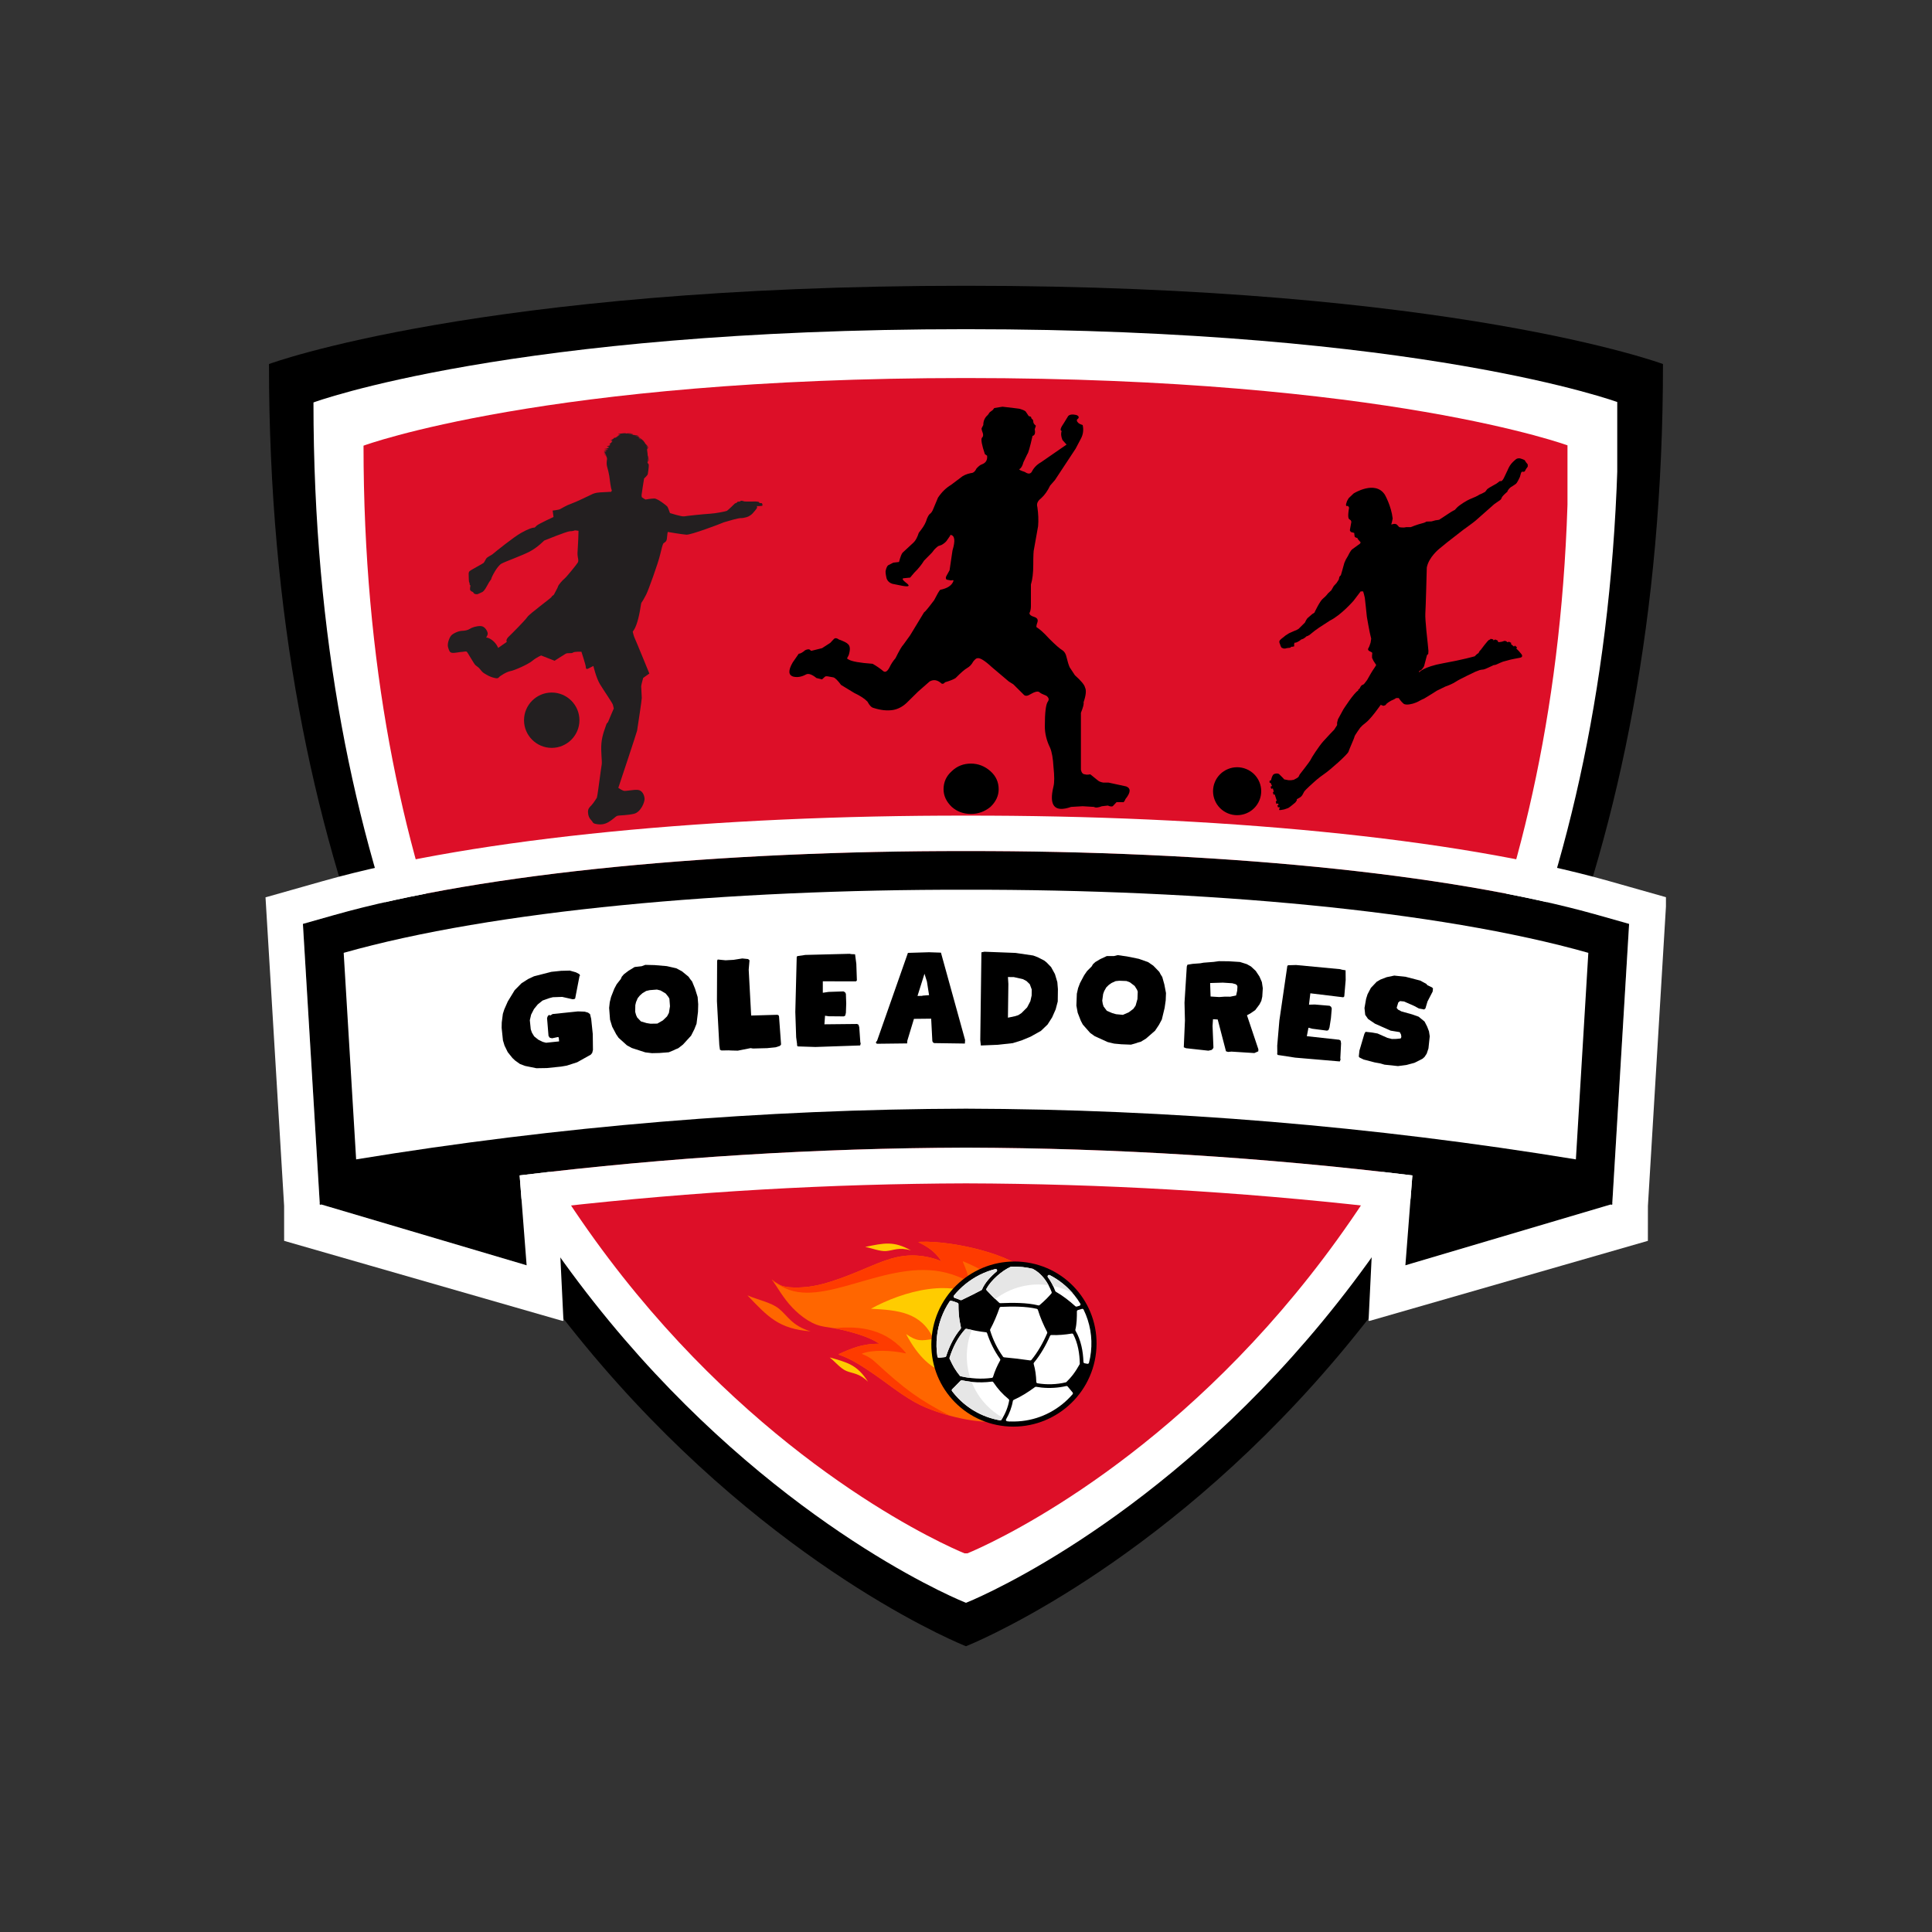 <svg xmlns="http://www.w3.org/2000/svg" xmlns:xlink="http://www.w3.org/1999/xlink" width="600" zoomAndPan="magnify" viewBox="0 0 450 450" height="600" preserveAspectRatio="xMidYMid meet" version="1.0"><rect x="0" y="0" width="450" height="450" fill="#333333" stroke="none"/><defs><g/><clipPath id="93c1672831"><path d="M 62.648 66.559 L 387.32 66.559 L 387.32 383.441 L 62.648 383.441 Z M 62.648 66.559 " clip-rule="nonzero"/></clipPath><clipPath id="af899354c8"><path d="M 73.012 76.676 L 376.688 76.676 L 376.688 373.328 L 73.012 373.328 Z M 73.012 76.676 " clip-rule="nonzero"/></clipPath><clipPath id="f622657a0c"><path d="M 84.672 88.051 L 365.098 88.051 L 365.098 361.801 L 84.672 361.801 Z M 84.672 88.051 " clip-rule="nonzero"/></clipPath><clipPath id="346ab86438"><path d="M 61.781 189.891 L 388.031 189.891 L 388.031 307.641 L 61.781 307.641 Z M 61.781 189.891 " clip-rule="nonzero"/></clipPath><clipPath id="84a53988d8"><path d="M 183 94.719 L 263.992 94.719 L 263.992 189.969 L 183 189.969 Z M 183 94.719 " clip-rule="nonzero"/></clipPath><clipPath id="594d83440d"><path d="M 104.121 100.793 L 177.621 100.793 L 177.621 192.293 L 104.121 192.293 Z M 104.121 100.793 " clip-rule="nonzero"/></clipPath><clipPath id="cb5e1807cc"><path d="M 295 106.652 L 355.938 106.652 L 355.938 189 L 295 189 Z M 295 106.652 " clip-rule="nonzero"/></clipPath><clipPath id="f7fc84ba61"><path d="M 282.438 178 L 294 178 L 294 189.902 L 282.438 189.902 Z M 282.438 178 " clip-rule="nonzero"/></clipPath><clipPath id="783fb6257e"><path d="M 179 289 L 246 289 L 246 332 L 179 332 Z M 179 289 " clip-rule="nonzero"/></clipPath><clipPath id="92c6e94ea6"><path d="M 215.422 262.551 L 263.855 313.777 L 222.438 352.938 L 174.004 301.711 Z M 215.422 262.551 " clip-rule="nonzero"/></clipPath><clipPath id="6c8e76e95c"><path d="M 215.422 262.551 L 263.855 313.777 L 222.438 352.938 L 174.004 301.711 Z M 215.422 262.551 " clip-rule="nonzero"/></clipPath><clipPath id="a55899c47f"><path d="M 215.422 262.551 L 263.855 313.777 L 222.438 352.938 L 174.004 301.711 Z M 215.422 262.551 " clip-rule="nonzero"/></clipPath><clipPath id="876e22323c"><path d="M 202 300 L 233 300 L 233 321 L 202 321 Z M 202 300 " clip-rule="nonzero"/></clipPath><clipPath id="b2494ee2f6"><path d="M 215.422 262.551 L 263.855 313.777 L 222.438 352.938 L 174.004 301.711 Z M 215.422 262.551 " clip-rule="nonzero"/></clipPath><clipPath id="45987e30fd"><path d="M 215.422 262.551 L 263.855 313.777 L 222.438 352.938 L 174.004 301.711 Z M 215.422 262.551 " clip-rule="nonzero"/></clipPath><clipPath id="861806ffc5"><path d="M 215.422 262.551 L 263.855 313.777 L 222.438 352.938 L 174.004 301.711 Z M 215.422 262.551 " clip-rule="nonzero"/></clipPath><clipPath id="8a8a590a94"><path d="M 193 316 L 203 316 L 203 322 L 193 322 Z M 193 316 " clip-rule="nonzero"/></clipPath><clipPath id="b5223480bb"><path d="M 215.422 262.551 L 263.855 313.777 L 222.438 352.938 L 174.004 301.711 Z M 215.422 262.551 " clip-rule="nonzero"/></clipPath><clipPath id="a031645d31"><path d="M 215.422 262.551 L 263.855 313.777 L 222.438 352.938 L 174.004 301.711 Z M 215.422 262.551 " clip-rule="nonzero"/></clipPath><clipPath id="8fd0424cae"><path d="M 215.422 262.551 L 263.855 313.777 L 222.438 352.938 L 174.004 301.711 Z M 215.422 262.551 " clip-rule="nonzero"/></clipPath><clipPath id="19fda06e4f"><path d="M 174 301 L 189 301 L 189 311 L 174 311 Z M 174 301 " clip-rule="nonzero"/></clipPath><clipPath id="1e0aa6f332"><path d="M 215.422 262.551 L 263.855 313.777 L 222.438 352.938 L 174.004 301.711 Z M 215.422 262.551 " clip-rule="nonzero"/></clipPath><clipPath id="edc42ed5b0"><path d="M 215.422 262.551 L 263.855 313.777 L 222.438 352.938 L 174.004 301.711 Z M 215.422 262.551 " clip-rule="nonzero"/></clipPath><clipPath id="90d4116495"><path d="M 215.422 262.551 L 263.855 313.777 L 222.438 352.938 L 174.004 301.711 Z M 215.422 262.551 " clip-rule="nonzero"/></clipPath><clipPath id="6ea62627ed"><path d="M 201 289 L 213 289 L 213 292 L 201 292 Z M 201 289 " clip-rule="nonzero"/></clipPath><clipPath id="15918ba75a"><path d="M 215.422 262.551 L 263.855 313.777 L 222.438 352.938 L 174.004 301.711 Z M 215.422 262.551 " clip-rule="nonzero"/></clipPath><clipPath id="af3b34633e"><path d="M 215.422 262.551 L 263.855 313.777 L 222.438 352.938 L 174.004 301.711 Z M 215.422 262.551 " clip-rule="nonzero"/></clipPath><clipPath id="002a0f6a85"><path d="M 215.422 262.551 L 263.855 313.777 L 222.438 352.938 L 174.004 301.711 Z M 215.422 262.551 " clip-rule="nonzero"/></clipPath><clipPath id="b2afd8286e"><path d="M 179 289 L 244 289 L 244 330 L 179 330 Z M 179 289 " clip-rule="nonzero"/></clipPath><clipPath id="6c14046553"><path d="M 215.422 262.551 L 263.855 313.777 L 222.438 352.938 L 174.004 301.711 Z M 215.422 262.551 " clip-rule="nonzero"/></clipPath><clipPath id="bc022e69f4"><path d="M 215.422 262.551 L 263.855 313.777 L 222.438 352.938 L 174.004 301.711 Z M 215.422 262.551 " clip-rule="nonzero"/></clipPath><clipPath id="c68c9fa64e"><path d="M 215.422 262.551 L 263.855 313.777 L 222.438 352.938 L 174.004 301.711 Z M 215.422 262.551 " clip-rule="nonzero"/></clipPath><clipPath id="33a9afbc2e"><path d="M 216 293 L 256 293 L 256 333 L 216 333 Z M 216 293 " clip-rule="nonzero"/></clipPath><clipPath id="9324402a43"><path d="M 215.422 262.551 L 263.855 313.777 L 222.438 352.938 L 174.004 301.711 Z M 215.422 262.551 " clip-rule="nonzero"/></clipPath><clipPath id="448ac1e7b5"><path d="M 215.422 262.551 L 263.855 313.777 L 222.438 352.938 L 174.004 301.711 Z M 215.422 262.551 " clip-rule="nonzero"/></clipPath><clipPath id="618e362a7b"><path d="M 215.422 262.551 L 263.855 313.777 L 222.438 352.938 L 174.004 301.711 Z M 215.422 262.551 " clip-rule="nonzero"/></clipPath><clipPath id="d9eccb1b90"><path d="M 218 295 L 255 295 L 255 332 L 218 332 Z M 218 295 " clip-rule="nonzero"/></clipPath><clipPath id="9572636522"><path d="M 215.422 262.551 L 263.855 313.777 L 222.438 352.938 L 174.004 301.711 Z M 215.422 262.551 " clip-rule="nonzero"/></clipPath><clipPath id="1d5ada1c95"><path d="M 215.422 262.551 L 263.855 313.777 L 222.438 352.938 L 174.004 301.711 Z M 215.422 262.551 " clip-rule="nonzero"/></clipPath><clipPath id="fdaa6d43e1"><path d="M 215.422 262.551 L 263.855 313.777 L 222.438 352.938 L 174.004 301.711 Z M 215.422 262.551 " clip-rule="nonzero"/></clipPath><clipPath id="737e9686e4"><path d="M 218 295 L 250 295 L 250 332 L 218 332 Z M 218 295 " clip-rule="nonzero"/></clipPath><clipPath id="7664f05b89"><path d="M 215.422 262.551 L 263.855 313.777 L 222.438 352.938 L 174.004 301.711 Z M 215.422 262.551 " clip-rule="nonzero"/></clipPath><clipPath id="5138d2788a"><path d="M 215.422 262.551 L 263.855 313.777 L 222.438 352.938 L 174.004 301.711 Z M 215.422 262.551 " clip-rule="nonzero"/></clipPath><clipPath id="2000d5ddbe"><path d="M 215.422 262.551 L 263.855 313.777 L 222.438 352.938 L 174.004 301.711 Z M 215.422 262.551 " clip-rule="nonzero"/></clipPath></defs><g clip-path="url(#93c1672831)"><path fill="#000000" d="M 224.996 66.559 C 338.168 66.559 387.34 84.789 387.34 84.789 C 387.34 319.645 224.996 383.441 224.996 383.441 C 224.996 383.441 62.648 319.645 62.648 84.789 C 62.648 84.789 111.82 66.559 224.996 66.559 " fill-opacity="1" fill-rule="nonzero"/></g><path fill="#000000" d="M 224.996 358.277 C 221 356.258 215.324 353.148 208.562 348.789 C 196.195 340.816 177.543 326.883 158.922 305.801 C 138.059 282.172 121.43 254.492 109.496 223.527 C 95.809 188.008 88.27 147.98 87.039 104.371 C 92.832 102.938 100.871 101.18 111.254 99.434 C 133.461 95.691 171.227 91.234 224.996 91.234 C 279.695 91.234 317.895 95.836 340.309 99.699 C 349.965 101.363 357.473 103.012 362.949 104.367 C 361.719 147.973 354.18 188.008 340.492 223.527 C 328.559 254.492 311.93 282.172 291.066 305.801 C 272.445 326.883 253.793 340.816 241.426 348.789 C 234.668 353.148 228.988 356.258 224.996 358.277 " fill-opacity="1" fill-rule="nonzero"/><g clip-path="url(#af899354c8)"><path fill="#ffffff" d="M 224.992 76.676 C 330.941 76.676 376.973 93.738 376.973 93.738 C 376.973 313.602 224.992 373.328 224.992 373.328 C 224.992 373.328 73.012 313.602 73.012 93.738 C 73.012 93.738 119.043 76.676 224.992 76.676 " fill-opacity="1" fill-rule="nonzero"/></g><path fill="#ffffff" d="M 224.992 349.773 C 221.254 347.883 215.938 344.973 209.609 340.891 C 198.031 333.426 180.57 320.383 163.141 300.645 C 143.605 278.523 128.039 252.609 116.867 223.621 C 104.055 190.371 96.996 152.898 95.844 112.074 C 101.27 110.73 108.793 109.086 118.512 107.449 C 139.305 103.949 174.656 99.773 224.992 99.773 C 276.203 99.773 311.965 104.082 332.945 107.699 C 341.984 109.258 349.016 110.797 354.141 112.066 C 352.992 152.891 345.934 190.371 333.121 223.621 C 321.949 252.609 306.379 278.523 286.848 300.645 C 269.414 320.383 251.953 333.426 240.375 340.891 C 234.047 344.973 228.73 347.883 224.992 349.773 " fill-opacity="1" fill-rule="nonzero"/><g clip-path="url(#f622657a0c)"><path fill="#dd0f28" d="M 224.992 88.051 C 322.812 88.051 365.316 103.805 365.316 103.805 C 365.316 306.801 224.992 361.945 224.992 361.945 C 224.992 361.945 84.672 306.801 84.672 103.805 C 84.672 103.805 127.172 88.051 224.992 88.051 " fill-opacity="1" fill-rule="nonzero"/></g><path fill="#dd0f28" d="M 224.992 340.195 C 221.543 338.449 216.633 335.762 210.789 331.996 C 200.102 325.102 183.98 313.059 167.883 294.836 C 149.852 274.414 135.477 250.488 125.164 223.723 C 113.332 193.02 106.816 158.422 105.754 120.73 C 110.762 119.492 117.707 117.973 126.68 116.461 C 145.879 113.23 178.52 109.375 224.992 109.375 C 272.273 109.375 305.293 113.355 324.664 116.691 C 333.012 118.133 339.5 119.555 344.234 120.727 C 343.172 158.418 336.656 193.02 324.824 223.723 C 314.512 250.488 300.137 274.414 282.102 294.836 C 266.008 313.059 249.887 325.102 239.195 331.996 C 233.352 335.762 228.445 338.449 224.992 340.195 " fill-opacity="1" fill-rule="nonzero"/><path fill="#000000" d="M 225.004 198.227 C 281.625 198.152 336.93 203.152 372.426 213.199 L 379.453 215.191 L 375.527 280.379 L 375.656 280.406 L 375.523 280.445 L 375.512 280.625 L 375.129 280.562 L 327.344 294.711 L 328.969 273.773 C 294.316 269.559 259.66 267.41 225.004 267.309 C 190.344 267.41 155.688 269.559 121.035 273.773 L 122.66 294.711 L 74.879 280.562 L 74.492 280.625 L 74.48 280.445 L 74.348 280.406 L 74.48 280.379 L 70.551 215.191 L 77.578 213.199 C 113.074 203.152 168.379 198.152 225.004 198.227 Z M 225.004 198.227 " fill-opacity="1" fill-rule="evenodd"/><path fill="#ffffff" d="M 225.004 207.234 C 280.68 207.152 335.047 212.055 369.953 221.934 L 367.055 270.043 C 319.699 262.289 272.348 258.367 225.004 258.23 C 177.656 258.367 130.305 262.289 82.949 270.043 L 80.051 221.934 C 114.961 212.055 169.328 207.152 225.004 207.234 Z M 225.004 207.234 " fill-opacity="1" fill-rule="evenodd"/><g clip-path="url(#346ab86438)"><path fill="#ffffff" d="M 225.004 189.973 C 282.477 189.902 338.652 194.996 374.691 205.195 L 388.16 209.008 L 383.832 280.883 L 383.824 289.016 C 383.824 289.016 318.758 307.734 318.758 307.734 C 318.758 307.734 320.055 281.109 320.055 281.109 C 288.371 277.543 256.688 275.723 225.004 275.629 C 193.316 275.723 161.633 277.543 129.949 281.109 C 129.949 281.109 131.246 307.734 131.246 307.734 C 131.246 307.734 66.18 289.016 66.18 289.016 L 66.176 280.883 L 61.844 209.008 L 75.312 205.195 C 111.352 194.996 167.527 189.902 225.004 189.973 Z M 225.172 198.227 L 224.832 198.227 C 168.27 198.164 113.039 203.164 77.578 213.199 L 70.551 215.191 L 74.48 280.379 L 74.348 280.406 L 74.48 280.445 L 74.492 280.625 L 74.879 280.562 L 122.66 294.711 L 121.035 273.773 C 155.629 269.566 190.227 267.418 224.832 267.309 L 225.172 267.309 C 259.781 267.418 294.375 269.566 328.969 273.773 L 327.344 294.711 L 375.129 280.562 L 375.512 280.625 L 375.523 280.445 L 375.656 280.406 L 375.527 280.379 L 379.453 215.191 L 372.426 213.199 C 336.965 203.164 281.734 198.164 225.172 198.227 Z M 225.172 198.227 " fill-opacity="1" fill-rule="evenodd"/></g><g clip-path="url(#84a53988d8)"><path fill="#000000" d="M 251.219 97.387 L 250.875 97.703 C 250.762 97.938 250.82 98.156 251.047 98.367 C 251.16 98.578 251.535 98.789 252.176 99 C 252.426 100.141 252.289 101.191 251.766 102.164 L 250.535 104.504 L 245.723 111.805 L 244.594 113.102 C 244.004 114.344 243.297 115.336 242.477 116.074 C 241.68 116.684 241.395 117.359 241.625 118.098 C 241.852 119.676 241.91 121.164 241.793 122.555 L 240.84 127.898 C 240.727 128.215 240.668 129.426 240.668 131.535 C 240.668 133.43 240.484 134.969 240.121 136.152 L 240.121 141.18 C 240.121 141.832 240.008 142.367 239.781 142.789 C 239.781 143.172 240.133 143.465 240.84 143.676 C 241.59 143.906 241.852 144.34 241.625 144.973 C 241.395 145.625 241.34 146.004 241.453 146.109 C 242.137 146.492 243.125 147.387 244.422 148.801 C 245.879 150.254 246.895 151.141 247.461 151.457 C 247.941 151.773 248.258 152.309 248.418 153.066 C 248.668 154.102 248.906 154.883 249.137 155.406 L 250.363 157.273 C 251.82 158.582 252.605 159.531 252.719 160.121 C 253.062 160.773 252.949 161.934 252.379 163.598 C 252.492 163.914 252.289 164.727 251.766 166.031 L 251.766 179.312 C 251.922 180.008 252.242 180.355 252.719 180.355 C 252.949 180.461 253.359 180.461 253.949 180.355 L 255.758 181.812 C 256.008 182.023 256.418 182.18 256.988 182.285 L 258.219 182.285 L 262.312 183.172 C 263.43 183.613 263.371 184.594 262.145 186.113 C 261.914 186.703 261.688 186.945 261.461 186.84 L 260.062 186.84 L 259.172 187.789 C 258.879 187.895 258.5 187.84 258.047 187.629 L 256.645 187.789 C 255.781 188.125 255.168 188.176 254.805 187.945 L 252.176 187.785 L 249.477 187.945 C 245.629 189.293 244.266 187.699 245.379 183.168 C 245.605 182.262 245.605 180.754 245.379 178.648 C 245.266 176.645 245.004 175.16 244.594 174.188 C 243.773 172.523 243.363 170.859 243.363 169.191 C 243.363 166.012 243.594 164.094 244.047 163.438 C 244.414 162.953 244.297 162.488 243.707 162.047 C 242.887 161.73 242.363 161.469 242.137 161.258 C 241.793 160.918 241.066 161.078 239.949 161.73 C 239.246 162.172 238.723 162.172 238.379 161.73 L 236.023 159.391 L 234.965 158.727 L 231.039 155.406 C 229.355 153.844 228.219 153.148 227.625 153.316 C 227.398 153.316 227.078 153.582 226.668 154.109 C 226.328 154.762 225.863 155.258 225.27 155.594 C 224.699 155.91 223.801 156.691 222.574 157.934 C 222.094 158.25 221.273 158.574 220.113 158.914 C 219.887 159.23 219.625 159.336 219.328 159.23 C 218.395 158.363 217.461 158.195 216.531 158.723 L 213.832 161.094 L 211.137 163.75 C 210.203 164.613 209.176 165.148 208.062 165.359 C 206.672 165.594 205.137 165.434 203.453 164.887 C 202.977 164.781 202.508 164.297 202.055 163.43 C 201.395 162.734 200.367 162.062 198.98 161.406 L 195.906 159.539 C 195.109 158.465 194.508 157.875 194.098 157.77 L 193.211 157.613 C 192.641 157.484 192.289 157.484 192.152 157.613 L 191.469 158.242 L 190.172 157.926 C 189.102 157.062 188.281 156.789 187.715 157.105 C 186.711 157.652 185.746 157.82 184.812 157.609 C 183.605 157.273 183.547 156.168 184.641 154.289 L 186.039 152.266 C 186.406 152.266 186.906 151.992 187.543 151.445 C 187.996 151.234 188.34 151.184 188.566 151.289 L 188.941 151.602 L 191.469 150.973 L 193.383 149.738 L 194.27 148.789 C 194.566 148.559 194.941 148.609 195.395 148.949 C 196.555 149.371 197.25 149.719 197.477 149.992 C 198.023 150.414 198.094 151.277 197.684 152.586 L 197.309 153.312 C 197.309 153.418 197.434 153.523 197.684 153.629 C 198.434 154.07 200.289 154.398 203.246 154.609 C 204.18 155.137 205.035 155.727 205.809 156.379 C 206.266 156.656 206.73 156.328 207.207 155.402 C 207.551 154.664 208.004 153.969 208.574 153.312 C 209.461 151.523 210.078 150.469 210.418 150.152 L 211.988 147.973 L 215.23 142.629 C 215.461 142.523 216.246 141.574 217.586 139.781 C 218.293 138.391 218.762 137.59 218.988 137.379 C 220.672 137.043 221.695 136.367 222.059 135.355 C 222.176 135.125 221.992 135.074 221.516 135.199 L 220.488 135.008 C 220.238 134.797 220.238 134.48 220.488 134.059 L 221.172 132.828 L 221.855 128.211 C 222.562 125.891 222.391 124.68 221.344 124.574 L 221.344 124.734 L 220.66 125.715 C 220.41 126.156 219.965 126.555 219.328 126.914 L 218.816 127.105 C 218.59 127.105 218.18 127.422 217.586 128.051 L 217.074 128.715 L 215.23 130.582 C 214.641 131.551 213.879 132.488 212.945 133.395 L 211.988 134.535 L 210.418 134.691 C 210.078 134.797 210.258 135.125 210.965 135.672 C 212.059 136.473 211.816 136.734 210.246 136.461 L 207.891 135.988 C 207.188 135.777 206.719 135.344 206.492 134.691 C 206.266 133.68 206.207 133.059 206.32 132.824 C 206.434 132.297 206.605 131.918 206.832 131.688 L 208.062 131.055 L 209.395 130.898 C 209.734 129.652 210.02 128.926 210.246 128.715 L 212.773 126.375 C 213.25 125.934 213.66 125.176 214.004 124.098 L 214.516 123.434 C 215.219 122.527 215.688 121.645 215.914 120.781 C 216.098 120.336 216.301 119.988 216.531 119.738 C 216.895 119.504 217.188 119.074 217.418 118.441 L 218.477 115.91 C 219.34 114.625 220.352 113.633 221.516 112.938 L 223.699 111.297 C 224.289 110.77 225.109 110.398 226.156 110.188 C 226.68 110.188 227.113 109.832 227.453 109.113 C 227.934 108.586 228.344 108.27 228.684 108.164 C 229.617 107.828 230.027 107.156 229.914 106.141 L 229.402 105.793 C 228.695 103.688 228.457 102.422 228.684 102 C 229.027 101.684 229.082 101.254 228.855 100.703 C 228.629 100.113 228.57 99.766 228.684 99.66 L 229.027 98.996 C 229.027 98.027 229.379 97.246 230.082 96.656 L 230.527 96.023 L 231.211 95.52 L 231.586 95.043 L 233.496 94.73 L 236.195 95.047 L 237.426 95.203 C 238.176 95.414 238.664 95.625 238.891 95.836 L 239.609 96.91 L 240.121 97.07 L 240.293 97.543 C 240.543 97.648 240.668 97.871 240.668 98.207 C 240.668 98.523 240.871 98.84 241.281 99.156 L 241.008 99.98 C 241.191 100.906 241.02 101.422 240.496 101.527 C 239.906 104.164 239.496 105.586 239.27 105.797 L 238.379 107.66 C 238.152 108.527 237.836 109.062 237.426 109.273 C 237.312 109.402 237.742 109.621 238.723 109.938 C 239.426 110.422 239.949 110.422 240.293 109.938 C 240.77 108.969 241.5 108.211 242.477 107.664 L 248.418 103.555 L 247.461 102.477 C 247.121 101.613 247.062 100.918 247.293 100.391 C 246.836 100.285 247.008 99.664 247.805 98.527 L 248.793 96.914 C 249.137 96.535 249.773 96.449 250.707 96.66 C 251.16 96.828 251.332 97.07 251.219 97.387 M 221.684 179.625 C 222.914 178.441 224.406 177.852 226.156 177.855 C 227.844 177.855 229.355 178.445 230.699 179.625 C 231.973 180.762 232.609 182.164 232.609 183.832 C 232.609 185.348 231.973 186.719 230.699 187.941 C 229.355 189.035 227.844 189.586 226.156 189.586 C 224.406 189.582 222.914 189.035 221.684 187.938 C 220.41 186.715 219.773 185.348 219.773 183.828 C 219.773 182.164 220.41 180.762 221.684 179.625 " fill-opacity="1" fill-rule="nonzero"/></g><path fill="#231f20" d="M 128.508 174.195 C 132.062 174.195 134.961 171.301 134.961 167.75 C 134.961 164.203 132.062 161.305 128.508 161.305 C 124.953 161.305 122.055 164.203 122.055 167.75 C 122.055 171.301 124.953 174.195 128.508 174.195 Z M 128.508 174.195 " fill-opacity="1" fill-rule="evenodd"/><g clip-path="url(#594d83440d)"><path fill="#231f20" d="M 177.34 117.18 C 177.117 117.191 176.848 117.148 176.848 117.148 C 176.848 117.148 176.938 116.977 176.68 116.898 C 176.414 116.824 176.168 116.832 176.008 116.812 C 175.848 116.797 173.492 116.844 173.359 116.793 C 173.223 116.742 172.875 116.621 172.688 116.641 C 172.5 116.656 172.434 116.695 172.348 116.797 C 172.262 116.898 172.262 116.797 172.031 116.844 C 171.801 116.883 171.879 116.762 171.691 116.996 C 171.508 117.227 171.227 117.191 171.176 117.266 C 171.125 117.344 169.555 118.844 169.316 118.98 C 169.078 119.113 166.699 119.59 165.344 119.66 C 163.98 119.73 159.871 120.168 159.332 120.27 C 158.789 120.371 156.051 119.508 156.051 119.508 C 156.051 119.508 155.609 118.219 155.426 117.98 C 155.238 117.746 153.164 116.113 152.414 116.113 C 151.668 116.113 150.344 116.352 150.344 116.352 C 150.344 116.352 149.633 115.945 149.547 115.859 C 149.461 115.777 149.43 115.539 149.43 115.297 C 149.43 115.059 150.023 111.445 150.023 111.445 C 150.023 111.445 150.801 110.734 150.875 110.465 C 150.941 110.195 151.145 108.598 151.109 108.293 C 151.078 107.988 150.84 107.855 150.84 107.855 C 150.84 107.855 150.836 107.742 150.824 107.555 C 150.867 107.461 150.898 107.336 150.898 107.195 C 150.902 106.945 150.836 106.668 150.766 106.422 C 150.766 106.422 150.766 106.418 150.773 106.418 C 150.855 106.617 150.941 106.867 150.977 107.098 C 151.008 107.34 150.969 107.566 150.879 107.652 C 151.051 107.566 151.117 107.211 151.055 106.852 C 151.016 106.562 150.918 106.27 150.848 106.027 C 150.852 105.918 150.848 105.801 150.836 105.688 C 150.816 105.48 150.777 105.262 150.75 105.062 C 150.734 104.926 150.723 104.781 150.715 104.633 C 150.762 104.543 150.75 104.414 150.691 104.273 C 150.801 104.441 150.848 104.613 150.789 104.707 C 150.879 104.617 150.875 104.43 150.789 104.238 C 150.723 104.082 150.609 103.922 150.484 103.789 C 150.48 103.777 150.473 103.766 150.469 103.75 C 150.598 103.855 150.727 103.992 150.824 104.133 C 150.938 104.301 150.98 104.477 150.938 104.57 C 151.043 104.441 150.98 104.168 150.812 103.906 C 150.672 103.691 150.473 103.5 150.309 103.348 C 150.277 103.27 150.23 103.191 150.184 103.117 C 150.184 103.113 150.18 103.105 150.18 103.105 L 150.129 103.02 C 150.117 103.012 150.105 103.004 150.094 102.992 C 149.918 102.785 149.84 102.598 149.656 102.496 C 149.543 102.379 149.395 102.254 149.227 102.137 C 149.168 102.09 149.102 102.047 149.027 102.012 C 148.984 101.984 148.934 101.957 148.883 101.934 C 148.852 101.918 148.824 101.906 148.801 101.895 C 148.723 101.82 148.594 101.758 148.43 101.707 C 148.68 101.746 148.883 101.809 148.953 101.906 C 148.848 101.656 148.254 101.539 147.707 101.488 C 147.703 101.488 147.695 101.48 147.684 101.48 C 148.16 101.473 148.75 101.531 148.887 101.715 C 148.773 101.449 148.098 101.328 147.504 101.297 C 147.289 101.121 146.73 101.082 146.227 101.117 C 146.695 101.023 147.324 101.02 147.48 101.176 C 147.391 101.023 147.109 100.953 146.754 100.93 C 146.461 100.906 146.125 100.93 145.852 100.973 C 145.832 100.965 145.816 100.953 145.793 100.941 C 145.75 100.922 145.613 100.902 145.449 100.902 C 145.285 100.902 145.086 100.922 144.895 100.953 C 144.516 101.008 144.141 101.074 144 100.969 C 144.078 101.07 144.254 101.105 144.473 101.109 C 144.242 101.137 144.039 101.145 143.949 101.07 C 144.039 101.188 144.246 101.211 144.496 101.211 C 144.449 101.234 144.398 101.262 144.348 101.289 C 144.344 101.297 144.336 101.297 144.332 101.301 C 144.211 101.301 144.117 101.289 144.055 101.246 C 144.094 101.297 144.16 101.328 144.242 101.348 C 144.078 101.438 143.93 101.5 143.836 101.438 C 143.914 101.516 144.02 101.523 144.145 101.5 C 144.02 101.562 143.914 101.594 143.84 101.543 C 143.852 101.555 143.863 101.562 143.875 101.574 C 143.812 101.566 143.762 101.551 143.723 101.523 C 143.762 101.582 143.828 101.617 143.906 101.633 C 143.887 101.645 143.855 101.664 143.828 101.68 C 143.766 101.672 143.715 101.656 143.684 101.629 C 143.703 101.664 143.738 101.691 143.777 101.707 C 143.625 101.793 143.438 101.895 143.254 101.996 C 143.23 101.984 143.215 101.977 143.184 101.961 L 143.156 101.949 C 143.125 101.938 143.082 101.945 143.051 101.969 C 143.023 101.984 142.953 102.078 142.879 102.191 C 142.598 102.34 142.352 102.457 142.203 102.445 C 142.332 102.492 142.535 102.441 142.773 102.352 C 142.773 102.352 142.766 102.355 142.766 102.355 C 142.523 102.48 142.316 102.574 142.188 102.566 C 142.301 102.605 142.457 102.57 142.656 102.504 C 142.582 102.582 142.504 102.637 142.43 102.656 C 142.418 102.656 142.402 102.66 142.383 102.656 C 142.383 102.656 142.391 102.656 142.391 102.656 C 142.359 102.656 142.34 102.648 142.316 102.633 C 142.383 102.707 142.484 102.707 142.594 102.66 C 142.598 102.66 142.609 102.66 142.613 102.66 C 142.512 102.746 142.395 102.785 142.328 102.738 C 142.406 102.824 142.543 102.812 142.676 102.746 C 142.633 102.797 142.586 102.848 142.547 102.891 C 142.512 102.898 142.48 102.898 142.457 102.879 C 142.48 102.898 142.504 102.91 142.523 102.922 C 142.453 103.004 142.402 103.055 142.402 103.055 C 142.402 103.055 142.383 103.078 142.359 103.113 C 142.199 103.215 142.051 103.285 141.938 103.316 C 141.922 103.32 141.898 103.324 141.883 103.324 C 141.902 103.332 141.934 103.324 141.953 103.324 C 141.988 103.348 142.027 103.371 142.078 103.383 C 142.027 103.406 141.977 103.426 141.938 103.438 C 141.922 103.434 141.902 103.434 141.887 103.426 C 141.898 103.434 141.91 103.438 141.922 103.445 C 141.91 103.449 141.891 103.457 141.883 103.457 C 141.898 103.461 141.922 103.457 141.938 103.457 C 141.988 103.484 142.043 103.508 142.117 103.52 C 142.113 103.52 142.102 103.523 142.094 103.523 C 142.102 103.523 142.105 103.523 142.113 103.523 C 142.105 103.539 142.094 103.559 142.094 103.574 C 142.09 103.586 142.09 103.59 142.086 103.609 C 142.066 103.602 142.043 103.598 142.035 103.59 C 142.043 103.602 142.062 103.613 142.078 103.625 C 142.066 103.66 142.043 103.699 142.023 103.742 C 142.016 103.742 142.012 103.75 142.012 103.75 C 141.992 103.742 141.977 103.742 141.961 103.738 C 141.973 103.742 141.988 103.75 142 103.754 C 141.738 103.863 141.465 103.918 141.355 103.828 C 141.43 103.922 141.582 103.953 141.77 103.934 C 141.578 103.992 141.406 103.996 141.324 103.934 C 141.414 104.055 141.617 104.066 141.859 104.023 C 141.863 104.031 141.871 104.035 141.883 104.043 C 141.871 104.066 141.859 104.082 141.848 104.105 C 141.668 104.148 141.508 104.16 141.43 104.098 C 141.496 104.184 141.629 104.211 141.789 104.207 C 141.77 104.246 141.75 104.277 141.734 104.312 C 141.316 104.469 140.934 104.582 140.742 104.57 C 140.898 104.621 141.168 104.578 141.508 104.492 C 141.16 104.617 140.855 104.707 140.691 104.691 C 140.855 104.746 141.152 104.684 141.52 104.594 C 141.535 104.59 141.559 104.582 141.578 104.578 C 141.559 104.605 141.543 104.641 141.527 104.68 C 141.262 104.766 141.035 104.82 140.906 104.805 C 141.023 104.848 141.227 104.832 141.477 104.781 C 141.469 104.793 141.465 104.797 141.457 104.809 C 141.117 104.938 140.793 104.996 140.645 104.926 C 140.746 105.008 140.945 105.02 141.188 104.984 C 141.191 104.988 141.203 104.988 141.211 104.996 C 140.945 105.066 140.707 105.098 140.59 105.039 C 140.691 105.125 140.898 105.137 141.152 105.098 C 141.18 105.113 141.211 105.125 141.25 105.129 C 141.227 105.148 141.203 105.164 141.176 105.176 C 141.152 105.168 141.129 105.16 141.113 105.148 C 141.125 105.164 141.148 105.176 141.164 105.188 C 141.164 105.188 141.16 105.188 141.16 105.191 C 141.086 105.211 141.016 105.215 140.961 105.219 C 140.938 105.211 140.91 105.199 140.895 105.18 C 140.906 105.199 140.914 105.211 140.934 105.219 C 140.863 105.219 140.805 105.215 140.758 105.199 C 140.809 105.238 140.887 105.254 140.984 105.266 C 140.988 105.266 140.988 105.27 140.988 105.27 C 140.848 105.277 140.73 105.242 140.684 105.168 C 140.707 105.254 140.785 105.305 140.898 105.34 C 140.898 105.34 140.898 105.344 140.906 105.344 C 140.898 105.34 140.883 105.34 140.875 105.332 C 140.895 105.352 140.914 105.355 140.934 105.367 C 140.785 105.367 140.66 105.328 140.621 105.254 C 140.652 105.344 140.754 105.414 140.895 105.445 C 140.883 105.492 140.906 105.52 140.945 105.543 C 140.945 105.543 140.945 105.547 140.945 105.547 C 140.82 105.535 140.719 105.508 140.672 105.445 C 140.711 105.543 140.824 105.598 140.977 105.625 C 141.008 105.66 141.047 105.676 141.09 105.688 L 141.098 105.723 C 141.062 105.734 141.035 105.75 141.008 105.758 C 140.965 105.738 140.934 105.711 140.926 105.672 C 140.926 105.711 140.938 105.746 140.957 105.773 C 140.859 105.801 140.773 105.812 140.719 105.797 C 140.785 105.836 140.887 105.84 141 105.816 C 141.012 105.828 141.027 105.84 141.051 105.848 C 140.906 105.902 140.781 105.93 140.695 105.91 C 140.785 105.965 140.938 105.953 141.113 105.902 L 141.117 105.941 C 141.117 105.941 141.129 105.953 141.148 105.992 C 141.035 106.031 140.938 106.051 140.871 106.031 C 140.945 106.07 141.047 106.07 141.168 106.051 C 141.188 106.105 141.203 106.191 141.223 106.32 C 141.324 106.449 141.383 106.613 141.383 106.82 C 141.383 106.855 141.391 106.891 141.391 106.93 C 141.293 107.488 141.254 108.211 141.402 108.688 C 141.605 109.348 141.801 110.184 141.914 110.871 C 142.027 111.559 142.242 113.785 142.508 114.207 L 142.371 114.547 C 142.371 114.547 140.945 114.613 139.793 114.684 C 138.637 114.75 138.094 115.02 137.754 115.191 C 137.414 115.359 134.051 116.988 133.035 117.328 C 132.02 117.664 130.863 118.375 130.457 118.586 C 130.051 118.789 128.723 118.922 128.723 118.922 L 128.926 120.418 C 128.926 120.418 125.527 121.98 125.02 122.418 C 124.512 122.863 124.648 122.895 124.34 122.895 C 124.035 122.895 123.082 123.164 121.383 124.117 C 119.684 125.062 115.336 128.559 114.828 129.004 C 114.32 129.445 113.469 129.684 113.199 130.188 C 112.926 130.695 112.793 130.934 112.656 131.102 C 112.52 131.273 109.551 132.785 109.324 133.086 C 109.105 133.391 109.156 133.695 109.172 134.223 C 109.191 134.746 109.191 135.582 109.309 135.664 C 109.426 135.75 109.32 136.121 109.445 136.25 L 109.578 136.387 C 109.578 136.387 109.363 137.262 109.559 137.516 C 109.742 137.77 110.184 137.902 110.184 137.902 C 110.184 137.902 110.301 138.191 110.504 138.293 C 110.707 138.395 110.98 138.41 111.133 138.41 C 111.285 138.41 112.223 137.949 112.324 137.902 C 112.426 137.852 112.832 137.648 113.477 136.391 C 114.117 135.133 114.406 135.082 114.445 134.762 C 114.48 134.441 115.805 131.812 116.824 131.273 C 117.84 130.73 121.609 129.406 123.41 128.453 C 125.211 127.504 126.742 125.91 126.742 125.91 C 126.742 125.91 132.074 123.738 132.754 123.738 C 133.43 123.738 133.91 123.535 133.91 123.535 C 133.91 123.535 134.688 123.602 134.746 123.637 C 134.746 124.453 134.645 126.691 134.578 127.641 C 134.508 128.59 134.477 129.102 134.578 129.711 C 134.68 130.324 134.781 130.656 134.578 131.035 C 134.375 131.406 131.961 134.395 131.484 134.77 C 131.008 135.141 130.02 136.297 129.988 136.566 C 129.953 136.836 129.176 138.129 129.074 138.398 C 128.973 138.672 128.461 138.84 128.496 139.008 C 128.531 139.176 123.297 142.977 122.824 143.723 C 122.348 144.469 118.883 147.93 118.512 148.266 C 118.137 148.605 117.902 149.047 117.969 149.281 L 118.035 149.52 L 116.031 150.91 C 116.031 150.91 115.691 149.965 114.773 149.215 C 113.859 148.469 113.227 148.488 113.227 148.488 C 113.227 148.488 113.617 147.996 113.598 147.539 C 113.582 147.082 112.973 145.875 112 145.824 C 111.035 145.773 109.914 146.148 109.438 146.469 C 108.965 146.789 108.297 146.91 107.535 146.941 C 106.773 146.977 105.551 147.516 105.09 148.031 C 104.633 148.539 104.121 149.98 104.363 150.762 C 104.602 151.539 104.703 151.949 105.277 152.051 C 105.855 152.152 107.078 151.848 107.484 151.848 C 107.891 151.848 108.484 151.645 108.711 151.797 C 108.93 151.949 110.375 154.609 110.75 154.934 C 111.121 155.254 111.492 155.457 111.715 155.75 C 111.934 156.039 112.238 156.395 112.457 156.598 C 112.68 156.801 113.785 157.48 114.43 157.684 C 115.074 157.887 115.891 158.176 116.16 157.805 C 116.434 157.426 118.062 156.445 118.91 156.309 C 119.758 156.172 122.953 154.781 123.977 153.934 C 124.992 153.082 126.047 152.676 126.047 152.676 L 129.176 153.902 C 129.176 153.902 131.281 152.543 131.754 152.27 C 132.227 152 133.113 152.27 133.453 152 C 133.793 151.73 135.422 151.797 135.422 151.797 C 135.422 151.797 136.445 154.922 136.445 155.328 C 136.445 155.734 136.582 155.938 136.988 155.734 L 138.211 155.117 C 138.211 155.117 138.855 157.898 139.742 159.359 C 140.621 160.82 142.66 163.734 142.762 164.176 C 142.863 164.613 142.965 165.02 142.965 165.02 C 142.965 165.02 141.84 167.598 141.738 167.906 C 141.637 168.211 141.469 168.383 141.469 168.383 C 141.469 168.383 141.301 168.414 141.164 168.922 C 141.027 169.43 140.25 171.129 140.082 173.129 C 139.91 175.133 140.285 177.402 140.148 178.078 C 140.012 178.758 139.266 184.625 139.164 185.07 C 139.062 185.512 139.031 185.781 139.031 185.781 C 139.031 185.781 138.285 187.008 137.805 187.516 C 137.332 188.02 136.926 188.332 136.957 189.176 C 136.992 190.027 137.262 190.605 137.738 191.078 C 138.211 191.551 137.875 191.82 139.266 191.992 C 140.66 192.16 141.543 191.652 142.391 191.043 C 143.242 190.43 143.445 190.09 143.918 189.988 C 144.395 189.887 146.059 189.922 147.656 189.551 C 149.254 189.176 150.203 186.805 150.133 185.984 C 150.066 185.172 149.594 184.086 148.57 183.984 C 147.555 183.883 145.754 184.32 145.273 184.188 C 144.801 184.051 144.016 183.512 144.016 183.512 C 144.016 183.512 148.328 170.582 148.395 170.176 C 148.465 169.77 148.598 168.816 148.598 168.816 C 148.598 168.816 149.48 163.113 149.48 162.574 C 149.48 162.031 149.344 160.195 149.344 159.859 C 149.344 159.523 149.816 157.895 149.816 157.895 L 151.246 156.879 C 151.246 156.879 148.117 149.211 147.848 148.668 C 147.578 148.125 147.375 147.105 147.375 147.105 C 147.375 147.105 148.051 146.496 148.668 144.051 C 149.277 141.609 149.207 140.586 149.484 140.25 C 149.758 139.91 150.027 139.371 150.508 138.484 C 150.98 137.605 153.289 131.16 153.703 129.395 C 154.109 127.629 154.312 127.02 154.449 126.684 C 154.582 126.344 155.262 126.344 155.328 125.457 C 155.395 124.578 155.531 123.895 155.531 123.895 C 155.531 123.895 158.828 124.473 159.879 124.539 C 160.934 124.605 167.605 122.082 168.133 121.844 C 168.656 121.605 169.066 121.539 169.355 121.438 C 169.645 121.336 171.988 120.66 172.535 120.676 C 173.078 120.695 173.434 120.559 173.945 120.441 C 174.453 120.32 175.148 119.781 175.305 119.578 C 175.457 119.375 176.324 118.488 176.34 118.203 C 176.355 117.914 176.254 117.879 176.254 117.879 C 176.254 117.879 177.504 117.898 177.582 117.766 C 177.621 117.586 177.559 117.168 177.34 117.18 Z M 141.949 103.297 C 142.035 103.293 142.137 103.258 142.25 103.215 C 142.238 103.234 142.219 103.254 142.207 103.273 C 142.188 103.273 142.164 103.273 142.148 103.273 C 142.156 103.281 142.18 103.281 142.199 103.281 C 142.176 103.297 142.148 103.309 142.125 103.324 C 142.051 103.324 141.992 103.316 141.949 103.297 Z M 141.953 103.422 C 142.012 103.418 142.066 103.406 142.137 103.375 C 142.137 103.375 142.141 103.375 142.148 103.375 C 142.141 103.383 142.141 103.387 142.137 103.395 C 142.125 103.395 142.113 103.395 142.102 103.395 C 142.113 103.398 142.125 103.398 142.137 103.406 C 142.129 103.418 142.125 103.422 142.125 103.434 C 142.055 103.434 142 103.426 141.953 103.422 Z M 147.211 101.27 C 147.152 101.25 147.09 101.234 147.02 101.223 C 147.172 101.227 147.305 101.246 147.406 101.273 C 147.34 101.27 147.277 101.27 147.211 101.27 Z M 149.18 102.305 C 149.148 102.277 149.105 102.25 149.062 102.227 C 149.012 102.199 148.961 102.172 148.902 102.148 C 148.84 102.113 148.773 102.078 148.707 102.047 C 148.785 102.059 148.859 102.074 148.934 102.098 C 149.016 102.141 149.105 102.188 149.188 102.23 C 149.23 102.262 149.277 102.289 149.32 102.316 C 149.332 102.332 149.34 102.352 149.344 102.367 C 149.293 102.352 149.242 102.328 149.18 102.305 Z M 149.18 102.305 " fill-opacity="1" fill-rule="nonzero"/></g><g clip-path="url(#cb5e1807cc)"><path fill="#000000" d="M 306.074 182.145 C 306.074 182.145 304.055 183.922 303.762 184.395 C 303.473 184.871 303.352 185.473 302.586 185.855 L 302.055 186.141 L 302.055 186.426 L 301.719 186.906 C 301.719 186.906 300.227 188.199 299.938 188.246 L 299.117 188.531 L 298.297 188.676 L 297.957 188.676 L 297.957 188.293 L 298.152 188.246 L 297.957 188.008 L 297.672 188.055 L 297.527 187.574 L 297.816 187.477 L 297.672 187.141 L 297.289 187.238 L 297.145 186.66 L 297.383 186.52 L 296.902 185.035 L 296.617 185.082 L 296.473 184.457 L 296.711 184.457 L 296.473 183.645 L 296.086 183.738 L 295.945 183.215 L 296.281 183.07 L 295.945 182.352 L 295.703 182.305 L 295.703 181.871 L 296.043 181.73 L 296.184 181.203 C 296.184 181.203 296.379 180.535 296.668 180.344 C 296.953 180.148 297.676 180.055 297.969 180.344 C 298.254 180.629 298.785 181.156 298.785 181.156 L 299.125 181.539 L 299.41 181.586 L 299.895 181.684 L 300.18 181.73 L 300.707 181.73 L 301.336 181.633 L 302.055 181.25 L 302.441 180.965 L 302.727 180.387 C 302.727 180.387 305.137 177.324 305.281 176.941 C 305.422 176.559 307.156 173.875 308.168 172.723 C 309.18 171.574 310.766 169.945 310.766 169.945 L 311.438 168.891 L 311.438 168.312 L 311.633 167.547 L 312.883 165.246 C 312.883 165.246 315.383 161.32 316.348 160.84 L 316.348 160.648 L 316.684 160.363 L 316.879 159.98 L 317.121 159.645 L 317.602 159.402 L 317.797 159.211 L 318.422 158.395 L 319.242 156.957 L 319.676 156.238 L 320.254 155.375 L 320.543 154.895 L 319.918 153.938 L 319.578 153.219 L 319.578 152.598 L 319.625 152.215 L 319.578 151.973 L 318.855 151.59 C 318.855 151.59 318.57 151.398 318.66 151.113 L 318.949 150.535 L 319.238 149.676 L 319.379 148.766 L 319.043 147.328 C 319.043 147.328 318.371 143.879 318.371 143.688 C 318.371 143.492 317.891 139.23 317.891 139.23 L 317.695 138.414 L 317.5 137.746 L 316.926 137.746 L 315.289 139.902 C 315.289 139.902 312.402 143.254 309.758 144.551 L 307.258 146.176 L 306.246 146.895 L 304.996 147.898 C 304.996 147.898 304.516 148.188 304.371 148.188 C 304.227 148.188 303.988 148.711 303.07 148.949 C 303.07 148.949 302.348 149.621 301.625 149.715 L 301.629 149.719 L 301.504 149.684 L 301.402 150.305 C 301.402 150.305 301.641 150.543 301.258 150.59 C 300.875 150.637 301.117 150.688 300.879 150.637 C 300.637 150.59 300.613 150.852 300.613 150.852 L 299.75 150.957 L 299.367 151.055 L 298.98 151.055 L 298.5 150.859 L 298.305 150.523 L 298.109 149.949 C 298.109 149.949 297.824 149.469 298.109 149.133 C 298.398 148.797 298.879 148.465 298.879 148.465 L 299.406 148.031 L 300.227 147.504 L 301.289 147.027 L 302.012 146.738 L 302.492 146.453 L 302.875 146.07 L 303.938 145.016 L 304.223 144.441 L 304.512 144.008 L 305.234 143.383 L 305.617 143.047 L 306.145 142.711 C 306.145 142.711 307.395 140.027 308.117 139.453 C 308.84 138.879 309.32 138.207 309.32 138.207 L 310.09 137.488 L 310.668 136.484 L 311.293 135.816 C 311.293 135.816 311.777 135.098 311.824 135 C 311.871 134.902 311.922 134.426 312.016 134.281 C 312.113 134.137 312.305 133.996 312.305 133.996 L 312.59 133.035 L 313.121 131.121 L 313.457 130.355 C 313.457 130.355 313.844 129.688 313.938 129.539 C 314.035 129.395 314.52 128.242 315 127.91 C 315.48 127.574 316.781 126.617 316.781 126.617 L 316.926 126.332 L 316.348 125.664 L 316.203 125.469 L 316.156 125.273 L 315.961 125.273 C 315.961 125.273 315.578 125.133 315.527 124.988 C 315.48 124.848 315.43 124.129 315.43 124.129 L 314.707 123.934 C 314.707 123.934 314.371 123.695 314.422 123.41 C 314.469 123.121 314.758 121.543 314.758 121.543 C 314.758 121.543 314.66 121.16 314.52 121.109 C 314.375 121.062 314.133 120.773 314.133 120.773 C 314.133 120.773 313.848 120.391 314.23 118.234 L 313.988 117.852 L 313.555 117.852 L 313.508 117.469 L 313.75 116.703 L 314.133 116.035 L 315.285 114.934 C 315.285 114.934 320.293 111.77 322.551 115.219 C 322.551 115.219 324.043 117.805 324.383 120.777 L 324.188 121.684 L 324.043 122.164 L 324.715 122.02 C 324.715 122.02 325.195 121.977 325.438 122.262 C 325.68 122.547 325.918 122.785 325.918 122.785 C 325.918 122.785 326.832 122.98 327.508 122.785 L 328.562 122.785 C 328.562 122.785 330.25 122.117 331.113 121.926 C 331.98 121.73 332.223 121.492 332.223 121.492 L 333.426 121.445 C 333.426 121.445 334.195 121.25 334.293 121.207 C 334.391 121.16 334.629 121.16 334.629 121.16 L 335.207 121.062 C 335.207 121.062 336.699 120.105 337.469 119.578 C 338.238 119.051 338.863 118.762 338.863 118.762 C 338.863 118.762 339.488 118.043 339.773 117.855 C 340.062 117.66 341.316 116.656 342.809 116.078 C 344.297 115.504 344.637 115.121 344.781 115.121 C 344.926 115.121 345.934 114.547 345.934 114.547 L 346.414 113.922 L 346.898 113.586 L 347.566 113.203 L 348.578 112.629 L 349.348 112.051 L 349.73 112.051 C 349.73 112.051 350.02 111.859 350.258 111.383 C 350.5 110.902 351.125 109.562 351.125 109.562 C 351.125 109.562 351.508 108.605 351.992 108.027 C 352.473 107.453 353.145 106.926 353.145 106.926 C 353.145 106.926 353.578 106.641 354.109 106.785 C 354.637 106.926 355.117 107.168 355.117 107.168 L 355.453 107.691 L 355.84 108.172 L 355.84 108.695 L 355.453 109.223 L 355.168 109.746 C 355.168 109.746 355.023 109.941 354.785 109.891 C 354.543 109.844 354.543 109.844 354.543 109.844 L 354.301 110.086 L 354.016 111.09 C 354.016 111.09 353.438 112.383 353.102 112.672 C 352.766 112.957 351.949 113.434 351.949 113.434 C 351.949 113.434 351.566 113.723 351.469 113.867 C 351.371 114.012 351.129 114.348 351.129 114.348 L 351.129 114.492 L 350.648 114.922 C 350.648 114.922 349.879 115.594 349.781 115.93 C 349.684 116.266 349.445 116.453 349.445 116.453 L 348.051 117.414 C 348.051 117.414 344.203 120.812 343.719 121.242 C 343.238 121.676 340.832 123.398 340.832 123.398 L 337.074 126.32 L 335.262 127.801 C 335.262 127.801 332.762 129.766 332.328 132.207 C 332.328 132.207 332.086 141.645 331.988 142.938 C 331.891 144.234 332.566 150.078 332.566 150.078 L 332.711 151.613 L 332.664 152.332 C 332.664 152.332 332.566 152.43 332.473 152.473 C 332.375 152.52 332.277 152.953 332.277 152.953 L 331.699 155.156 C 331.699 155.156 331.262 156.02 330.832 156.16 C 330.398 156.305 330.543 156.594 330.543 156.594 C 330.543 156.594 331.555 155.301 336.129 154.488 C 340.699 153.672 343.492 152.863 343.492 152.863 L 343.875 152.48 L 344.164 152.238 L 344.359 152.141 L 344.645 151.617 L 344.887 151.379 C 344.887 151.379 346.57 149.078 346.859 149.031 C 347.145 148.984 347.195 148.793 347.195 148.793 L 347.82 148.934 L 347.773 149.078 L 347.918 149.125 L 348.207 148.98 L 348.352 148.98 L 348.785 149.176 L 348.883 149.27 L 348.883 149.414 L 348.98 149.555 L 349.266 149.555 L 349.844 149.461 L 350.133 149.363 L 350.469 149.266 L 350.855 149.363 L 351 149.508 L 351.191 149.602 L 351.434 149.461 L 352.012 149.746 L 351.914 149.984 L 352.352 150.367 L 352.637 150.609 L 352.832 150.367 L 353.359 150.801 L 353.164 151.039 L 353.746 151.617 L 354.227 152.191 L 354.422 152.434 C 354.422 152.434 354.855 153.055 354.035 153.199 C 353.215 153.34 351.867 153.629 351.867 153.629 L 350.086 154.109 C 350.086 154.109 348.98 154.543 348.738 154.688 C 348.496 154.828 348.211 154.879 348.211 154.879 L 347.871 154.926 C 347.871 154.926 345.945 155.883 345.562 155.93 C 345.176 155.977 344.742 156.027 344.648 156.074 C 344.551 156.121 343.641 156.457 343.641 156.457 C 343.641 156.457 339.883 158.23 339.117 158.758 C 338.348 159.281 337.188 159.715 337.188 159.715 L 336.66 159.906 L 334.688 160.867 C 334.688 160.867 332.523 162.254 331.754 162.688 L 331.129 162.973 L 330.02 163.551 L 329.254 163.836 C 329.254 163.836 327.52 164.41 326.895 163.883 C 326.27 163.355 325.789 162.586 325.789 162.586 L 325.207 162.586 L 324.625 162.922 L 324 163.207 L 323.52 163.496 L 323.039 163.832 C 323.039 163.832 322.75 164.215 322.652 164.266 C 322.555 164.309 322.219 164.406 322.219 164.406 L 321.594 164.168 C 321.594 164.168 319.426 167.281 318.227 168.238 C 317.023 169.195 317.121 169.195 317.121 169.195 L 316.832 169.48 C 316.832 169.48 315.484 171.348 315.484 171.59 C 315.484 171.828 314.281 174.465 314.09 175.086 C 313.898 175.707 309.855 179.305 308.461 180.258 C 307.062 181.207 306.074 182.145 306.074 182.145 Z M 306.074 182.145 " fill-opacity="1" fill-rule="nonzero"/></g><g clip-path="url(#f7fc84ba61)"><path fill="#000000" d="M 293.762 184.285 C 293.762 184.652 293.723 185.016 293.652 185.375 C 293.582 185.734 293.473 186.086 293.332 186.422 C 293.191 186.762 293.02 187.082 292.816 187.387 C 292.609 187.691 292.379 187.977 292.117 188.234 C 291.855 188.492 291.574 188.727 291.266 188.93 C 290.961 189.133 290.637 189.305 290.297 189.445 C 289.957 189.586 289.605 189.691 289.246 189.762 C 288.883 189.832 288.52 189.871 288.148 189.871 C 287.781 189.871 287.418 189.832 287.055 189.762 C 286.695 189.691 286.344 189.586 286.004 189.445 C 285.664 189.305 285.34 189.133 285.035 188.93 C 284.727 188.727 284.445 188.492 284.184 188.234 C 283.922 187.977 283.691 187.691 283.484 187.387 C 283.281 187.082 283.109 186.762 282.969 186.422 C 282.828 186.086 282.719 185.734 282.648 185.375 C 282.578 185.016 282.539 184.652 282.539 184.285 C 282.539 183.918 282.578 183.555 282.648 183.195 C 282.719 182.836 282.828 182.488 282.969 182.148 C 283.109 181.812 283.281 181.488 283.484 181.184 C 283.691 180.879 283.922 180.598 284.184 180.34 C 284.445 180.078 284.727 179.848 285.035 179.645 C 285.34 179.441 285.664 179.27 286.004 179.129 C 286.344 178.988 286.695 178.883 287.055 178.809 C 287.418 178.738 287.781 178.703 288.148 178.703 C 288.52 178.703 288.883 178.738 289.246 178.809 C 289.605 178.883 289.957 178.988 290.297 179.129 C 290.637 179.27 290.961 179.441 291.266 179.645 C 291.574 179.848 291.855 180.078 292.117 180.336 C 292.379 180.598 292.609 180.879 292.816 181.184 C 293.02 181.488 293.191 181.812 293.332 182.148 C 293.473 182.488 293.582 182.836 293.652 183.195 C 293.723 183.555 293.762 183.918 293.762 184.285 Z M 293.762 184.285 " fill-opacity="1" fill-rule="nonzero"/></g><g clip-path="url(#783fb6257e)"><g clip-path="url(#92c6e94ea6)"><g clip-path="url(#6c8e76e95c)"><g clip-path="url(#a55899c47f)"><path fill="#ff6600" d="M 180.793 299.516 C 181.34 300.352 182.148 301.633 183.074 302.836 C 184 304.035 185.043 305.156 186.254 306.16 C 187.465 307.164 188.848 308.051 190.184 308.543 C 191.52 309.035 192.812 309.129 194.277 309.375 C 195.738 309.621 197.371 310.02 199.086 310.523 C 200.801 311.031 202.598 311.645 204.172 312.574 C 204.402 312.711 204.625 312.852 204.844 313 C 203.883 312.973 202.797 313.047 201.805 313.203 C 200.297 313.445 199.004 313.887 197.941 314.297 C 196.875 314.707 196.047 315.09 195.629 315.281 C 195.215 315.469 195.215 315.469 195.777 315.676 C 196.34 315.883 197.469 316.293 199.176 317.266 C 200.887 318.234 203.172 319.77 205.367 321.355 C 208.625 323.715 212.016 326.34 215.648 327.844 C 220.957 330.039 229.105 332.117 235.258 330.746 C 243.215 328.969 244.445 321.309 245.641 315.734 C 246.895 309.902 244.719 301.727 240.57 297.164 C 235.801 291.914 221.469 288.973 214.512 289.238 C 213.781 289.266 213.781 289.266 214.285 289.52 C 214.789 289.773 215.797 290.281 216.809 291.059 C 217.625 291.684 218.441 292.488 219.277 293.785 C 218.34 293.367 217.238 293.023 216.043 292.781 C 213.883 292.34 211.422 292.223 208.66 292.867 C 205.902 293.512 202.848 294.918 199.898 296.141 C 196.949 297.363 194.105 298.398 191.797 299.016 C 189.492 299.629 187.719 299.824 186.129 299.875 C 184.539 299.926 183.129 299.828 182.086 299.477 C 181.719 299.352 181.039 298.961 180.559 298.625 C 180.008 298.238 179.684 297.914 179.82 298.102 C 179.961 298.293 180.246 298.68 180.793 299.516 " fill-opacity="1" fill-rule="evenodd"/></g></g></g></g><g clip-path="url(#876e22323c)"><g clip-path="url(#b2494ee2f6)"><g clip-path="url(#45987e30fd)"><g clip-path="url(#861806ffc5)"><path fill="#ffcc00" d="M 202.867 304.828 C 209.113 305.176 214.531 305.566 217.43 311.848 C 214.426 312.336 213.637 312.48 211.051 310.738 C 213.93 316.223 217.195 318.891 220.281 319.703 C 224.605 320.844 228.703 318.621 230.762 315.051 C 232.871 311.395 232.848 306.34 229.113 303.109 C 222.402 297.301 210.273 300.742 202.867 304.828 " fill-opacity="1" fill-rule="evenodd"/></g></g></g></g><g clip-path="url(#8a8a590a94)"><g clip-path="url(#b5223480bb)"><g clip-path="url(#a031645d31)"><g clip-path="url(#8fd0424cae)"><path fill="#ffcc00" d="M 193.25 316.172 C 194.484 317.141 195.742 318.727 197.109 319.312 C 198.633 319.965 200.152 319.801 202.18 321.836 C 199.66 317.902 197.453 317.363 193.25 316.172 " fill-opacity="1" fill-rule="evenodd"/></g></g></g></g><g clip-path="url(#19fda06e4f)"><g clip-path="url(#1e0aa6f332)"><g clip-path="url(#edc42ed5b0)"><g clip-path="url(#90d4116495)"><path fill="#ff6600" d="M 174.082 301.707 C 176.375 302.73 179.566 303.316 181.422 304.809 C 183.488 306.477 184.402 308.758 188.801 310.102 C 181.359 309.492 178.93 306.77 174.082 301.707 " fill-opacity="1" fill-rule="evenodd"/></g></g></g></g><g clip-path="url(#6ea62627ed)"><g clip-path="url(#15918ba75a)"><g clip-path="url(#af3b34633e)"><g clip-path="url(#002a0f6a85)"><path fill="#ffcc00" d="M 201.516 290.434 C 203.07 290.707 204.914 291.512 206.422 291.391 C 208.102 291.258 209.426 290.41 212.168 291.246 C 208.152 288.984 205.887 289.531 201.516 290.434 " fill-opacity="1" fill-rule="evenodd"/></g></g></g></g><g clip-path="url(#b2afd8286e)"><g clip-path="url(#6c14046553)"><g clip-path="url(#bc022e69f4)"><g clip-path="url(#c68c9fa64e)"><path fill="#fe3b00" d="M 180.055 298.426 C 180.762 298.852 181.438 299.258 182.059 299.625 C 191.559 305.18 206.582 292.934 220.449 296.457 C 222.188 296.898 223.93 297.652 224.801 298.027 C 225.672 298.402 225.672 298.402 225.613 298.055 C 225.551 297.703 225.43 297.004 225.18 296.223 C 224.93 295.441 224.551 294.574 224.363 294.141 C 224.172 293.707 224.172 293.707 225.004 294.074 C 225.836 294.438 227.5 295.164 229.258 296.207 C 240.738 303.023 239.488 316.656 230.828 325.434 C 234.996 322.555 238.047 317.945 239.129 312.914 C 239.68 310.332 241.727 305.984 243.477 301.547 C 242.672 299.898 241.691 298.398 240.57 297.164 C 235.801 291.914 221.469 288.973 214.512 289.238 L 214.477 289.238 L 214.445 289.242 L 214.383 289.242 L 214.355 289.246 L 214.273 289.246 L 214.246 289.25 L 214.199 289.25 L 214.176 289.254 L 214.137 289.254 L 214.117 289.258 L 214.098 289.258 L 214.082 289.262 L 214.082 289.258 L 214.062 289.262 L 214.051 289.262 L 214.035 289.266 L 214.02 289.266 L 214.008 289.27 L 213.988 289.273 L 213.977 289.273 L 213.961 289.281 L 213.953 289.281 L 213.949 289.285 L 213.941 289.289 L 213.934 289.297 L 213.934 289.301 C 213.934 289.305 213.934 289.305 213.934 289.309 L 213.934 289.312 L 213.938 289.316 C 213.938 289.32 213.941 289.324 213.945 289.328 L 213.961 289.344 L 213.969 289.348 L 213.977 289.355 L 213.984 289.359 L 213.996 289.367 L 214.008 289.371 L 214.043 289.395 L 214.074 289.41 L 214.086 289.418 L 214.105 289.426 L 214.121 289.438 L 214.141 289.445 L 214.156 289.457 L 214.176 289.465 L 214.199 289.477 L 214.219 289.484 L 214.242 289.496 L 214.262 289.508 L 214.309 289.531 L 214.336 289.543 L 214.359 289.559 L 214.387 289.57 L 214.414 289.586 L 214.414 289.582 L 214.469 289.613 L 214.527 289.641 L 214.59 289.672 L 214.621 289.691 L 214.684 289.723 L 214.719 289.742 L 214.75 289.758 L 214.82 289.797 L 214.855 289.812 L 214.926 289.852 L 214.965 289.871 L 215 289.895 L 215.078 289.934 L 215.117 289.957 L 215.156 289.977 L 215.234 290.023 L 215.277 290.047 L 215.316 290.07 L 215.359 290.094 L 215.398 290.117 L 215.441 290.141 L 215.484 290.168 L 215.527 290.191 L 215.57 290.219 L 215.613 290.242 L 215.742 290.324 L 215.789 290.352 L 215.879 290.406 L 215.879 290.41 L 215.922 290.438 L 215.969 290.465 L 216.012 290.496 L 216.059 290.527 L 216.105 290.555 L 216.195 290.617 L 216.289 290.68 L 216.336 290.715 L 216.43 290.777 L 216.523 290.848 L 216.57 290.879 L 216.711 290.984 L 216.762 291.02 L 216.809 291.059 L 216.883 291.117 L 216.922 291.148 L 216.961 291.176 L 217.039 291.238 L 217.074 291.27 L 217.152 291.332 L 217.191 291.367 L 217.23 291.398 L 217.266 291.43 L 217.305 291.465 L 217.344 291.496 L 217.422 291.566 L 217.457 291.602 L 217.613 291.742 L 217.648 291.781 L 217.652 291.781 L 217.727 291.855 L 217.766 291.891 L 217.844 291.969 L 217.879 292.008 L 217.918 292.047 L 218.035 292.172 L 218.074 292.211 L 218.152 292.297 L 218.188 292.34 L 218.266 292.43 L 218.305 292.473 L 218.344 292.52 L 218.383 292.562 L 218.5 292.703 L 218.535 292.754 L 218.613 292.852 L 218.652 292.898 L 218.691 292.949 L 218.77 293.055 L 218.809 293.105 L 218.848 293.16 L 218.887 293.211 L 218.926 293.266 C 219.043 293.43 219.16 293.602 219.277 293.785 C 219.219 293.758 219.16 293.734 219.102 293.707 L 219.098 293.707 C 219.039 293.684 218.98 293.656 218.918 293.633 L 218.824 293.594 L 218.777 293.578 L 218.641 293.523 L 218.543 293.488 L 218.449 293.449 L 218.305 293.398 L 218.207 293.363 L 218.156 293.348 L 218.109 293.332 L 218.008 293.297 L 217.906 293.266 L 217.809 293.234 L 217.656 293.188 L 217.551 293.156 L 217.449 293.125 L 217.344 293.094 L 217.293 293.082 L 217.238 293.066 L 217.133 293.039 L 216.977 292.996 L 216.922 292.98 L 216.867 292.969 L 216.707 292.93 L 216.652 292.914 L 216.543 292.891 L 216.488 292.875 L 216.324 292.84 L 216.266 292.828 L 216.102 292.793 L 216.043 292.781 L 215.941 292.758 L 215.738 292.719 L 215.637 292.703 L 215.531 292.684 L 215.43 292.664 L 215.219 292.629 L 214.902 292.582 L 214.797 292.57 L 214.688 292.555 C 214.617 292.547 214.547 292.535 214.473 292.527 L 214.367 292.516 L 214.258 292.504 L 214.148 292.496 L 213.93 292.473 L 213.82 292.465 L 213.707 292.457 C 213.633 292.453 213.559 292.449 213.484 292.441 C 213.375 292.438 213.262 292.43 213.148 292.426 L 213.035 292.422 L 212.922 292.422 L 212.805 292.418 L 212.691 292.418 L 212.578 292.414 C 212.383 292.414 212.191 292.418 211.996 292.426 C 211.918 292.426 211.836 292.43 211.758 292.434 C 211.68 292.438 211.602 292.441 211.52 292.445 L 211.402 292.453 L 211.281 292.461 L 211.16 292.473 L 211.039 292.48 L 210.918 292.492 L 210.797 292.508 L 210.676 292.52 L 210.551 292.531 L 210.43 292.547 L 210.305 292.562 L 210.184 292.582 L 210.059 292.598 L 209.934 292.617 L 209.809 292.641 L 209.684 292.66 L 209.555 292.684 L 209.305 292.73 C 209.219 292.746 209.133 292.762 209.047 292.781 C 208.922 292.809 208.793 292.836 208.66 292.867 C 208.23 292.969 207.793 293.086 207.348 293.223 C 206.859 293.371 206.363 293.535 205.863 293.715 L 205.727 293.766 C 205.547 293.828 205.363 293.898 205.18 293.969 L 205.18 293.965 L 205.043 294.02 L 204.906 294.07 L 204.629 294.18 C 204.535 294.215 204.445 294.25 204.352 294.289 L 204.215 294.344 L 204.074 294.398 C 203.938 294.453 203.797 294.512 203.656 294.566 L 203.52 294.625 L 203.242 294.738 L 202.824 294.91 L 202.402 295.086 L 202.266 295.145 L 201.984 295.262 L 201.848 295.324 L 201.426 295.5 L 201.289 295.559 L 201.008 295.676 L 200.871 295.734 L 200.316 295.969 L 200.176 296.023 L 200.039 296.082 L 199.898 296.141 L 199.625 296.254 L 199.484 296.312 L 199.211 296.422 L 199.074 296.48 L 198.391 296.754 L 198.117 296.859 L 197.848 296.965 L 197.715 297.02 L 197.578 297.07 L 197.047 297.273 L 197.043 297.273 L 196.914 297.324 L 196.648 297.426 L 196.387 297.523 L 196.254 297.57 L 195.996 297.664 L 195.863 297.711 L 195.738 297.758 L 195.734 297.758 L 195.609 297.805 L 195.605 297.805 L 195.48 297.852 L 195.352 297.895 L 195.227 297.941 L 195.098 297.984 L 194.473 298.199 L 194.352 298.238 L 194.227 298.281 L 193.621 298.477 L 193.387 298.555 L 193.383 298.551 L 193.148 298.625 L 193.031 298.66 L 192.918 298.695 L 192.801 298.73 L 192.688 298.766 L 192.574 298.797 L 192.461 298.832 L 192.348 298.863 L 192.238 298.895 L 192.125 298.926 L 192.016 298.957 L 191.906 298.984 L 191.797 299.016 L 191.691 299.043 L 191.582 299.07 L 191.266 299.152 L 191.164 299.176 L 191.059 299.203 L 190.652 299.297 L 190.555 299.32 L 190.457 299.34 L 190.355 299.359 L 190.355 299.363 L 190.258 299.383 L 190.164 299.402 L 190.066 299.422 L 189.973 299.441 L 189.969 299.441 L 189.875 299.457 L 189.875 299.461 L 189.781 299.477 L 189.688 299.496 L 189.5 299.527 L 189.32 299.559 L 189.227 299.574 L 189.047 299.605 L 188.961 299.617 L 188.871 299.633 L 188.781 299.645 L 188.266 299.715 L 188.18 299.723 L 188.098 299.734 L 188.016 299.742 L 187.93 299.754 L 187.684 299.777 L 187.523 299.793 L 187.441 299.801 L 187.363 299.805 L 187.203 299.816 C 187.098 299.824 186.992 299.832 186.891 299.84 L 186.734 299.848 L 186.66 299.852 L 186.508 299.859 C 186.406 299.863 186.305 299.867 186.203 299.871 L 186.129 299.875 C 186.055 299.879 185.98 299.879 185.906 299.879 L 185.762 299.883 L 185.688 299.887 L 185.184 299.887 L 185.113 299.883 L 184.973 299.883 L 184.836 299.879 L 184.766 299.879 L 184.699 299.875 L 184.629 299.871 L 184.562 299.867 L 184.562 299.871 L 184.492 299.867 L 184.227 299.852 L 184.098 299.844 L 184.031 299.836 L 183.969 299.832 C 183.773 299.816 183.586 299.793 183.406 299.77 L 183.344 299.762 L 183.285 299.754 L 183.168 299.734 C 183.09 299.723 183.012 299.707 182.934 299.695 L 182.82 299.672 L 182.711 299.648 C 182.488 299.598 182.281 299.543 182.086 299.477 C 182.062 299.469 182.039 299.461 182.012 299.449 C 181.988 299.441 181.961 299.43 181.934 299.418 L 181.914 299.41 L 181.891 299.398 L 181.871 299.391 L 181.848 299.379 L 181.828 299.371 L 181.805 299.359 L 181.758 299.34 L 181.664 299.293 L 181.641 299.277 L 181.594 299.254 L 181.566 299.242 L 181.543 299.227 L 181.492 299.199 L 181.465 299.188 L 181.441 299.172 L 181.414 299.16 L 181.391 299.145 L 181.363 299.129 L 181.285 299.086 L 181.262 299.07 L 181.18 299.023 L 181.156 299.008 L 181.102 298.977 L 181.051 298.945 L 181.023 298.93 L 181 298.914 L 180.922 298.867 L 180.895 298.852 L 180.871 298.832 L 180.844 298.816 L 180.797 298.785 C 180.711 298.73 180.633 298.676 180.559 298.625 C 180.523 298.602 180.488 298.574 180.457 298.551 C 180.418 298.523 180.379 298.492 180.34 298.465 L 180.316 298.449 L 180.297 298.434 L 180.273 298.418 L 180.254 298.398 L 180.23 298.383 L 180.172 298.336 L 180.152 298.324 L 180.152 298.32 L 180.133 298.309 L 180.062 298.254 L 180.031 298.227 L 179.984 298.191 L 179.973 298.18 L 179.957 298.168 L 179.945 298.156 L 179.93 298.148 L 179.918 298.137 L 179.906 298.129 L 179.898 298.121 L 179.895 298.121 L 179.887 298.109 L 179.875 298.102 L 179.867 298.098 L 179.848 298.082 L 179.84 298.078 L 179.828 298.066 L 179.812 298.059 L 179.805 298.051 L 179.801 298.051 L 179.797 298.047 L 179.789 298.047 L 179.789 298.051 L 179.793 298.059 L 179.793 298.062 L 179.801 298.07 L 179.812 298.094 L 179.82 298.102 L 179.824 298.109 L 179.828 298.109 L 179.828 298.113 L 179.832 298.113 L 179.832 298.117 L 179.84 298.125 L 179.84 298.129 L 179.844 298.129 L 179.844 298.133 L 179.848 298.137 L 179.848 298.141 L 179.852 298.141 L 179.855 298.145 L 179.855 298.148 L 179.863 298.156 L 179.863 298.16 L 179.867 298.164 L 179.867 298.168 L 179.879 298.18 L 179.879 298.184 L 179.883 298.184 L 179.887 298.191 L 179.887 298.195 L 179.906 298.215 L 179.906 298.219 L 179.91 298.223 L 179.91 298.227 L 179.914 298.23 L 179.918 298.238 L 179.93 298.25 L 179.934 298.258 L 179.941 298.266 L 179.945 298.273 L 179.949 298.277 L 179.953 298.285 L 179.957 298.289 L 179.961 298.297 L 179.969 298.305 L 179.973 298.312 L 179.977 298.316 L 179.98 298.324 L 179.988 298.328 L 179.988 298.332 L 179.992 298.336 L 179.996 298.344 L 180 298.348 L 180.008 298.359 L 180.008 298.363 L 180.016 298.371 L 180.02 298.379 L 180.023 298.379 L 180.027 298.387 L 180.035 298.395 L 180.035 298.398 L 180.047 298.414 L 180.051 298.418 Z M 204.832 312.992 L 204.844 313 L 204.797 313 L 204.707 312.996 L 204.102 312.996 L 204.008 313 L 203.961 313 L 203.863 313.004 C 203.801 313.008 203.738 313.008 203.672 313.012 L 203.574 313.016 L 203.48 313.023 L 203.336 313.031 L 203.285 313.035 L 203.238 313.039 C 203.125 313.047 203.012 313.055 202.898 313.066 L 202.754 313.082 C 202.656 313.09 202.562 313.102 202.465 313.113 L 202.371 313.125 L 202.227 313.141 C 202.164 313.152 202.102 313.16 202.039 313.168 C 201.957 313.18 201.879 313.191 201.805 313.203 C 201.734 313.215 201.664 313.227 201.594 313.238 L 201.523 313.25 L 201.387 313.277 L 201.316 313.289 L 201.246 313.305 L 201.113 313.332 L 201.043 313.348 L 200.977 313.359 L 200.844 313.391 L 200.777 313.402 L 200.715 313.418 L 200.516 313.465 L 200.453 313.484 L 200.391 313.5 L 200.324 313.516 L 200.199 313.547 L 200.137 313.566 L 200.012 313.598 L 199.949 313.617 L 199.887 313.633 L 199.828 313.652 L 199.766 313.668 L 199.703 313.688 L 199.645 313.707 L 199.586 313.723 L 199.523 313.742 L 199.406 313.781 L 199.348 313.797 L 199.23 313.836 L 199.176 313.855 L 199.117 313.871 L 199.059 313.891 C 198.965 313.922 198.871 313.957 198.781 313.988 C 198.484 314.09 198.207 314.195 197.941 314.297 C 197.789 314.355 197.645 314.414 197.504 314.469 L 197.414 314.508 L 197.324 314.543 L 197.188 314.598 L 197.145 314.617 L 197.102 314.633 L 197.016 314.668 L 196.977 314.688 L 196.934 314.703 L 196.891 314.723 L 196.812 314.754 L 196.77 314.773 L 196.691 314.805 L 196.656 314.824 L 196.578 314.855 L 196.543 314.871 L 196.504 314.887 L 196.363 314.949 L 196.297 314.98 L 196.262 314.992 L 196.199 315.023 L 196.137 315.051 L 196.105 315.062 L 196.074 315.078 L 196.047 315.09 L 196.016 315.105 L 195.879 315.164 L 195.855 315.176 L 195.828 315.188 L 195.781 315.211 L 195.734 315.23 L 195.711 315.242 L 195.691 315.25 L 195.668 315.262 L 195.648 315.27 L 195.629 315.281 L 195.59 315.297 L 195.574 315.305 L 195.555 315.312 L 195.508 315.336 L 195.48 315.352 L 195.465 315.355 L 195.441 315.371 L 195.43 315.375 L 195.418 315.383 L 195.406 315.387 L 195.398 315.395 L 195.387 315.398 L 195.379 315.402 L 195.367 315.414 L 195.359 315.418 L 195.34 315.438 L 195.34 315.441 L 195.336 315.445 L 195.336 315.453 C 195.328 315.484 195.371 315.516 195.473 315.559 L 195.5 315.574 L 195.504 315.57 L 195.535 315.586 L 195.555 315.594 L 195.57 315.602 L 195.574 315.602 L 195.59 315.605 L 195.633 315.621 L 195.656 315.633 L 195.727 315.656 L 195.777 315.676 C 196.34 315.883 197.469 316.293 199.176 317.266 C 200.887 318.234 203.172 319.77 205.367 321.355 C 208.625 323.715 212.016 326.34 215.648 327.844 C 217.277 328.516 219.176 329.18 221.199 329.734 C 214.07 326 210.832 323.691 203.617 317.039 C 202.285 315.812 200.594 315.367 200.738 315.305 C 203.062 314.297 207.973 314.559 210.574 315.16 C 211.172 315.301 211.172 315.297 210.426 314.477 C 205.41 308.938 198.969 308.934 194.215 309.363 L 194.277 309.375 L 194.414 309.398 C 194.715 309.449 195.02 309.508 195.332 309.57 L 195.477 309.602 L 195.551 309.617 L 195.621 309.633 L 195.844 309.68 L 195.914 309.695 L 196.062 309.73 L 196.211 309.762 L 196.363 309.797 L 196.438 309.816 L 196.512 309.832 L 196.586 309.852 L 196.664 309.871 L 196.738 309.887 L 196.816 309.906 L 196.891 309.926 L 196.969 309.945 L 197.043 309.965 L 197.121 309.984 L 197.273 310.023 L 197.586 310.102 L 197.66 310.125 L 197.742 310.145 L 197.816 310.164 L 197.895 310.188 L 197.977 310.207 L 198.055 310.23 L 198.133 310.25 L 198.211 310.273 L 198.371 310.316 L 198.449 310.34 L 198.605 310.383 L 198.688 310.406 L 198.766 310.43 L 198.848 310.453 L 198.926 310.477 L 199.008 310.5 L 199.086 310.523 L 199.328 310.598 L 199.492 310.645 L 199.652 310.695 L 199.734 310.719 L 199.977 310.797 L 200.059 310.82 L 200.305 310.902 L 200.383 310.926 L 200.629 311.008 L 200.789 311.066 L 200.953 311.121 L 201.117 311.18 L 201.199 311.207 L 201.277 311.238 L 201.441 311.297 L 201.52 311.328 L 201.766 311.422 L 201.844 311.453 L 201.926 311.484 L 202.004 311.52 L 202.164 311.586 L 202.246 311.617 L 202.402 311.684 L 202.484 311.719 L 202.719 311.824 L 202.801 311.859 L 202.957 311.934 L 203.035 311.973 L 203.113 312.008 L 203.266 312.086 L 203.344 312.121 C 203.395 312.148 203.445 312.176 203.496 312.203 L 203.574 312.242 C 203.625 312.27 203.676 312.297 203.727 312.324 C 203.773 312.352 203.824 312.379 203.875 312.406 C 203.977 312.461 204.074 312.52 204.172 312.574 L 204.281 312.641 L 204.32 312.664 L 204.375 312.699 L 204.395 312.711 L 204.426 312.73 L 204.449 312.742 L 204.461 312.75 L 204.469 312.758 L 204.492 312.77 L 204.5 312.777 L 204.523 312.789 L 204.531 312.797 L 204.543 312.805 L 204.555 312.809 L 204.562 312.816 L 204.574 312.824 L 204.586 312.828 L 204.594 312.836 L 204.605 312.844 L 204.625 312.855 L 204.637 312.863 L 204.656 312.879 L 204.668 312.883 L 204.68 312.891 L 204.688 312.898 L 204.699 312.906 L 204.711 312.91 L 204.719 312.918 L 204.75 312.938 L 204.762 312.945 L 204.781 312.961 L 204.781 312.957 L 204.793 312.965 L 204.801 312.973 L 204.824 312.988 Z M 204.844 313 L 204.844 313 " fill-opacity="1" fill-rule="evenodd"/></g></g></g></g><g clip-path="url(#33a9afbc2e)"><g clip-path="url(#9324402a43)"><g clip-path="url(#448ac1e7b5)"><g clip-path="url(#618e362a7b)"><path fill="#000000" d="M 224.133 298.148 C 227.977 295.039 232.992 293.387 238.273 293.93 C 243.555 294.473 248.102 297.102 251.18 300.918 C 254.258 304.734 255.875 309.738 255.293 315.02 C 254.711 320.305 252.043 324.867 248.203 327.973 C 244.363 331.078 239.344 332.73 234.062 332.188 C 228.785 331.648 224.238 329.016 221.16 325.199 C 218.078 321.387 216.465 316.383 217.047 311.098 C 217.625 305.816 220.293 301.254 224.133 298.148 " fill-opacity="1" fill-rule="nonzero"/></g></g></g></g><g clip-path="url(#d9eccb1b90)"><g clip-path="url(#9572636522)"><g clip-path="url(#1d5ada1c95)"><g clip-path="url(#fdaa6d43e1)"><path fill="#ffffff" d="M 240.598 295.555 C 242.715 296.676 244.105 298.742 244.949 300.93 C 244.992 301.047 244.973 301.172 244.891 301.27 C 244.531 301.691 244.156 302.098 243.766 302.492 C 243.25 303.012 242.703 303.504 242.148 303.98 C 242.062 304.055 241.953 304.078 241.848 304.051 C 239.121 303.371 235.789 303.422 232.98 303.535 C 232.887 303.539 232.809 303.508 232.738 303.445 C 232.203 302.945 231.672 302.445 231.148 301.93 C 230.691 301.477 230.25 301.012 229.816 300.539 C 229.719 300.43 229.703 300.281 229.77 300.152 C 230.828 298.199 233.363 295.977 235.383 295.07 C 235.422 295.051 235.461 295.043 235.504 295.039 C 236.387 295.004 237.266 295.031 238.145 295.117 C 238.941 295.203 239.738 295.336 240.52 295.523 C 240.547 295.531 240.57 295.539 240.598 295.555 Z M 222.184 301.766 C 222.988 300.777 223.895 299.875 224.883 299.074 C 226.922 297.426 229.293 296.23 231.828 295.582 C 231.98 295.543 232.137 295.613 232.207 295.754 C 232.281 295.895 232.246 296.062 232.121 296.164 C 230.82 297.246 229.387 298.77 228.734 300.336 C 228.699 300.41 228.648 300.465 228.578 300.504 C 227.84 300.895 227.098 301.273 226.352 301.648 C 225.562 302.039 224.77 302.426 223.973 302.805 C 223.883 302.848 223.789 302.852 223.695 302.809 C 223.254 302.621 222.805 302.438 222.344 302.297 C 222.234 302.266 222.156 302.188 222.125 302.074 C 222.09 301.965 222.113 301.855 222.184 301.766 Z M 223.754 309.512 C 222.211 311.355 221.113 313.582 220.387 315.863 C 220.348 315.992 220.238 316.078 220.105 316.094 C 219.637 316.152 219.168 316.203 218.699 316.25 C 218.523 316.266 218.363 316.145 218.34 315.969 C 218.094 314.398 218.062 312.801 218.238 311.219 C 218.555 308.324 219.559 305.559 221.18 303.129 C 221.258 303.016 221.387 302.961 221.52 302.984 C 222.043 303.074 222.547 303.266 223.035 303.469 C 223.164 303.523 223.242 303.637 223.242 303.777 C 223.238 304.57 223.262 305.367 223.332 306.16 C 223.422 307.195 223.609 308.215 223.824 309.227 C 223.848 309.332 223.82 309.43 223.754 309.512 Z M 249.82 324.75 C 249.102 325.582 248.309 326.352 247.453 327.043 C 243.828 329.98 239.254 331.406 234.621 331.039 C 234.504 331.027 234.406 330.965 234.352 330.859 C 234.297 330.758 234.301 330.641 234.359 330.539 C 235.102 329.27 235.672 327.762 235.914 326.316 C 235.93 326.203 236 326.113 236.105 326.062 C 237.906 325.254 239.488 324.246 241.078 323.07 C 241.156 323.016 241.242 322.992 241.34 323.012 C 241.754 323.086 242.172 323.145 242.594 323.191 C 244.484 323.383 246.496 323.273 248.352 322.832 C 248.48 322.801 248.605 322.844 248.688 322.945 C 249.043 323.387 249.406 323.824 249.773 324.258 L 249.824 324.316 C 249.93 324.441 249.93 324.625 249.82 324.75 Z M 232.922 330.824 C 228.641 330.078 224.812 327.816 222.094 324.445 C 221.977 324.301 221.863 324.156 221.754 324.012 C 221.652 323.875 221.668 323.688 221.789 323.566 C 221.953 323.41 222.113 323.25 222.273 323.09 C 222.766 322.598 223.25 322.098 223.73 321.598 C 223.816 321.512 223.926 321.477 224.043 321.5 C 224.824 321.66 225.609 321.789 226.398 321.871 C 227.949 322.027 229.496 322.008 231.043 321.801 C 231.168 321.781 231.289 321.836 231.359 321.945 C 232.449 323.551 233.445 324.668 234.941 325.898 C 235.035 325.977 235.078 326.09 235.055 326.211 C 234.797 327.73 234.121 329.398 233.258 330.68 C 233.184 330.793 233.055 330.848 232.922 330.824 Z M 252.391 305.039 C 253.891 308.098 254.477 311.5 254.102 314.898 C 254.012 315.742 253.859 316.582 253.648 317.406 C 253.605 317.578 253.434 317.688 253.258 317.656 C 253.047 317.613 252.836 317.574 252.621 317.531 C 252.469 317.5 252.359 317.371 252.355 317.215 C 252.273 314.707 251.777 312.137 250.508 309.949 C 250.465 309.871 250.453 309.789 250.473 309.703 C 250.805 308.348 250.832 306.855 250.828 305.469 C 250.824 305.312 250.922 305.184 251.07 305.141 L 251.996 304.867 C 252.156 304.824 252.32 304.895 252.391 305.039 Z M 244.504 296.996 C 246.723 298.137 248.68 299.73 250.246 301.672 C 250.75 302.297 251.211 302.957 251.625 303.641 C 251.684 303.734 251.691 303.836 251.652 303.938 C 251.613 304.039 251.535 304.109 251.434 304.137 L 250.797 304.324 C 250.684 304.355 250.57 304.332 250.48 304.254 C 249.043 302.965 247.605 301.84 245.93 300.871 C 245.859 300.828 245.812 300.773 245.785 300.699 C 245.355 299.566 244.797 298.469 244.078 297.496 C 243.984 297.367 243.992 297.199 244.094 297.078 C 244.195 296.957 244.363 296.926 244.504 296.996 Z M 231.02 320.934 C 228.531 321.277 226.188 321.098 223.758 320.555 C 223.68 320.539 223.621 320.5 223.57 320.441 C 223.156 319.926 222.762 319.391 222.41 318.828 C 221.945 318.078 221.555 317.285 221.184 316.484 C 221.148 316.406 221.145 316.324 221.168 316.242 C 221.918 313.844 223.098 311.48 224.805 309.613 C 224.891 309.523 225.008 309.484 225.129 309.512 C 226.613 309.84 228.117 310.145 229.633 310.305 C 229.766 310.316 229.875 310.402 229.914 310.531 C 230.613 312.672 231.621 314.691 232.93 316.52 C 233.008 316.629 233.016 316.766 232.949 316.879 C 232.266 318.086 231.703 319.371 231.297 320.695 C 231.258 320.824 231.152 320.914 231.02 320.934 Z M 251.457 317.793 C 251.02 318.566 250.555 319.328 250.023 320.039 C 249.535 320.699 248.98 321.305 248.402 321.883 C 248.355 321.926 248.305 321.957 248.242 321.973 C 246.141 322.488 243.777 322.559 241.648 322.191 C 241.492 322.164 241.379 322.035 241.375 321.875 C 241.324 320.434 241.172 319.086 240.766 317.695 C 240.734 317.582 240.758 317.473 240.832 317.383 C 242.336 315.582 243.637 313.301 244.57 311.156 C 244.629 311.027 244.754 310.945 244.895 310.953 C 246.492 311.02 248.055 310.875 249.633 310.613 C 249.777 310.59 249.918 310.656 249.984 310.785 C 251.07 312.871 251.465 315.289 251.504 317.621 C 251.504 317.684 251.488 317.738 251.457 317.793 Z M 230.645 309.625 C 231.5 308.043 232.219 306.316 232.812 304.617 C 232.859 304.484 232.977 304.398 233.117 304.395 C 235.773 304.285 238.93 304.242 241.5 304.855 C 241.617 304.887 241.707 304.969 241.742 305.082 C 242.277 306.848 243.047 308.609 243.895 310.242 C 243.941 310.336 243.945 310.434 243.906 310.527 C 243.008 312.672 241.715 314.957 240.238 316.75 C 240.16 316.844 240.047 316.887 239.93 316.867 C 237.938 316.57 235.875 316.324 233.867 316.145 C 233.77 316.137 233.688 316.09 233.629 316.008 C 232.293 314.145 231.289 312.078 230.617 309.887 C 230.59 309.797 230.598 309.707 230.645 309.625 " fill-opacity="1" fill-rule="evenodd"/></g></g></g></g><g clip-path="url(#737e9686e4)"><g clip-path="url(#7664f05b89)"><g clip-path="url(#5138d2788a)"><g clip-path="url(#2000d5ddbe)"><path fill="#e6e6e6" d="M 240.598 295.555 C 242.188 296.398 243.371 297.777 244.219 299.34 C 239.941 298.738 235.453 299.805 231.812 302.574 C 231.59 302.359 231.367 302.145 231.148 301.93 C 230.691 301.477 230.25 301.012 229.816 300.539 C 229.719 300.43 229.703 300.281 229.77 300.152 C 230.828 298.199 233.363 295.977 235.383 295.07 C 235.422 295.051 235.461 295.043 235.504 295.039 C 236.387 295.004 237.266 295.031 238.145 295.117 C 238.941 295.203 239.738 295.336 240.52 295.523 C 240.547 295.531 240.57 295.539 240.598 295.555 Z M 222.184 301.766 C 222.988 300.777 223.895 299.875 224.883 299.074 C 226.922 297.426 229.293 296.23 231.828 295.582 C 231.98 295.543 232.137 295.613 232.207 295.754 C 232.281 295.895 232.246 296.062 232.121 296.164 C 230.82 297.246 229.387 298.77 228.734 300.336 C 228.699 300.41 228.648 300.465 228.578 300.504 C 227.84 300.895 227.098 301.273 226.352 301.648 C 225.562 302.039 224.77 302.426 223.973 302.805 C 223.883 302.848 223.789 302.852 223.695 302.809 C 223.254 302.621 222.805 302.438 222.344 302.297 C 222.234 302.266 222.156 302.188 222.125 302.074 C 222.09 301.965 222.113 301.855 222.184 301.766 Z M 223.754 309.512 C 222.211 311.355 221.113 313.582 220.387 315.863 C 220.348 315.992 220.238 316.078 220.105 316.094 C 219.637 316.152 219.168 316.203 218.699 316.25 C 218.523 316.266 218.363 316.145 218.34 315.969 C 218.094 314.398 218.062 312.801 218.238 311.219 C 218.555 308.324 219.559 305.559 221.18 303.129 C 221.258 303.016 221.387 302.961 221.52 302.984 C 222.043 303.074 222.547 303.266 223.035 303.469 C 223.164 303.523 223.242 303.637 223.242 303.777 C 223.238 304.57 223.262 305.367 223.332 306.16 C 223.422 307.195 223.609 308.215 223.824 309.227 C 223.848 309.332 223.82 309.43 223.754 309.512 Z M 235.344 331.082 C 235.105 331.07 234.863 331.059 234.621 331.039 C 234.504 331.027 234.406 330.965 234.352 330.859 C 234.312 330.785 234.305 330.699 234.324 330.621 C 234.66 330.785 235 330.938 235.344 331.082 Z M 232.922 330.824 C 228.641 330.078 224.812 327.816 222.094 324.445 C 221.977 324.301 221.863 324.156 221.754 324.012 C 221.652 323.875 221.668 323.688 221.789 323.566 C 221.953 323.41 222.113 323.25 222.273 323.09 C 222.766 322.598 223.25 322.098 223.73 321.598 C 223.816 321.512 223.926 321.477 224.043 321.5 C 224.793 321.656 225.547 321.777 226.309 321.859 C 227.059 323.781 228.18 325.594 229.68 327.184 C 230.844 328.414 232.152 329.422 233.555 330.211 C 233.461 330.371 233.359 330.527 233.258 330.68 C 233.184 330.793 233.055 330.848 232.922 330.824 Z M 244.504 296.996 C 246.547 298.047 248.371 299.484 249.871 301.223 C 248.422 300.422 246.875 299.855 245.285 299.527 C 244.945 298.812 244.543 298.129 244.078 297.496 C 243.984 297.367 243.992 297.199 244.094 297.078 C 244.195 296.957 244.363 296.926 244.504 296.996 Z M 225.984 320.949 C 225.246 320.855 224.508 320.723 223.758 320.555 C 223.68 320.539 223.621 320.5 223.57 320.441 C 223.156 319.926 222.762 319.391 222.41 318.828 C 221.945 318.078 221.555 317.285 221.184 316.484 C 221.148 316.406 221.145 316.324 221.168 316.242 C 221.918 313.844 223.098 311.48 224.805 309.613 C 224.891 309.523 225.008 309.484 225.129 309.512 C 225.535 309.602 225.941 309.688 226.348 309.773 C 224.941 313.348 224.812 317.309 225.984 320.949 " fill-opacity="1" fill-rule="evenodd"/></g></g></g></g><g fill="#000000" fill-opacity="1"><g transform="translate(116.954, 249.392)"><g><path d="M 7.98 -0.582 L 10.441 -0.621 L 13.766 -0.965 L 15.066 -1.191 L 17.48 -1.969 L 20.656 -3.746 L 20.98 -4.148 L 21.156 -4.844 L 21.113 -8.535 L 20.746 -12.074 L 20.477 -13.184 L 20.008 -13.535 L 19.215 -13.762 L 17.668 -13.816 L 11.754 -13.203 L 11.234 -12.871 L 10.977 -13 L 10.66 -12.781 L 10.465 -12.27 L 10.805 -8.113 L 11.094 -7.684 L 11.633 -7.555 L 13.051 -7.855 L 13.188 -7.715 L 13.277 -6.832 L 10.23 -6.516 L 9.473 -6.715 L 8.434 -7.223 L 7.457 -8.012 L 6.934 -8.883 L 6.668 -9.656 L 6.453 -11.762 L 6.75 -13.055 L 7.414 -14.355 L 8.289 -15.434 L 9.426 -16.352 L 11.031 -16.918 L 11.812 -17.121 L 13.992 -17.195 L 16.422 -16.645 L 16.816 -16.688 L 17.016 -16.832 L 18.02 -22.02 L 18.156 -22.188 L 17.969 -22.508 L 17.188 -22.918 L 15.758 -23.324 L 13.73 -23.27 L 11.477 -23.035 L 7.422 -21.996 L 6.07 -21.363 L 4.512 -20.371 L 2.922 -18.758 L 1.316 -16.125 L 0.492 -14.254 L 0.168 -13.234 L -0.086 -11.238 L -0.113 -10 L 0.191 -7.074 L 0.562 -5.852 L 1.309 -4.324 L 2.402 -2.961 L 3.02 -2.379 L 4.152 -1.57 L 5.367 -1.113 Z M 7.98 -0.582 "/></g></g></g><g fill="#000000" fill-opacity="1"><g transform="translate(141.888, 246.838)"><g><path d="M 9.965 -1.535 L 11.68 -1.574 L 13.883 -1.742 L 14.984 -2.195 L 15.43 -2.414 L 16.082 -2.68 L 17.188 -3.535 L 19.086 -5.617 L 19.832 -7.09 L 20.348 -8.387 L 20.688 -11.148 L 20.738 -12.906 L 20.605 -14.617 L 19.996 -16.566 L 19.312 -18.234 L 18.871 -18.785 L 18.492 -19.34 L 16.949 -20.605 L 15.637 -21.305 L 13.414 -21.809 L 10.566 -22.051 L 8.414 -22.102 L 7.574 -21.789 L 5.93 -21.602 L 4.492 -20.723 L 3.418 -19.902 L 2.938 -19.344 L 2.703 -18.805 L 1.75 -17.594 L 1.188 -16.535 L 0.441 -14.633 L 0.137 -13.41 L -0.008 -12.078 L 0.203 -9.328 L 0.699 -7.707 L 1.633 -5.934 L 2.188 -5.117 L 4.137 -3.359 L 5.262 -2.742 L 8.41 -1.723 Z M 9.621 -8.395 L 8.719 -8.539 L 7.398 -8.93 L 6.527 -9.844 L 6.27 -10.41 L 6.059 -11.16 L 6.09 -12.73 L 6.254 -13.422 L 6.641 -14.34 L 7.148 -14.965 L 7.754 -15.504 L 8.633 -16.031 L 9.48 -16.219 L 11.129 -16.348 L 11.977 -16.137 L 13.168 -15.426 L 13.812 -14.617 L 14.031 -14.203 L 14.164 -12.461 L 13.914 -10.906 L 13.484 -10.105 L 12.512 -9.168 L 11.215 -8.422 Z M 9.621 -8.395 "/></g></g></g><g fill="#000000" fill-opacity="1"><g transform="translate(166.704, 244.996)"><g><path d="M 3.574 -0.316 L 5.141 -0.277 L 8.117 -0.867 L 8.703 -0.777 L 11.984 -0.863 L 13.938 -1.059 L 14.961 -1.391 L 15.223 -1.711 L 14.746 -8.254 L 14.641 -8.523 L 14.355 -8.633 L 8.258 -8.457 L 7.684 -19.137 L 7.871 -21.324 L 7.551 -21.613 L 6.191 -21.754 L 4.152 -21.43 L 2.285 -21.328 L 0.465 -21.508 L 0.328 -21.223 L 0.285 -11.77 L 0.836 -1.578 L 0.988 -0.484 L 1.363 -0.32 L 3.02 -0.348 Z M 3.574 -0.316 "/></g></g></g><g fill="#000000" fill-opacity="1"><g transform="translate(184.606, 244.046)"><g><path d="M 1.215 -0.316 L 5.328 -0.184 L 15.742 -0.539 L 15.852 -0.941 L 15.844 -1.125 L 15.781 -1.246 L 15.535 -4.762 L 15.363 -5.371 L 15.02 -5.543 L 7.418 -5.465 L 7.562 -7.465 L 8.426 -7.34 L 11.922 -7.309 L 12.254 -7.473 L 12.418 -8.121 L 12.496 -10.301 L 12.418 -12.566 L 12.223 -12.93 L 11.848 -13.129 L 8.387 -13.012 L 7.043 -12.812 L 7.043 -15.48 L 14.773 -15.469 L 14.98 -15.691 L 14.848 -19.551 L 14.555 -21.777 L 13.727 -21.812 L 13.266 -21.887 L 2.973 -21.625 L 1.109 -21.348 L 0.965 -21.16 L 0.637 -8.332 L 0.836 -2.449 L 1.043 -0.895 L 1.055 -0.496 Z M 1.215 -0.316 "/></g></g></g><g fill="#000000" fill-opacity="1"><g transform="translate(203.688, 243.394)"><g><path d="M 21.051 -0.332 L 21.102 -1.16 L 15.477 -21.504 L 12.688 -21.598 L 7.785 -21.449 L 0.602 -0.988 L 0.422 -0.77 L 0.301 -0.555 L 0.547 -0.281 L 7.598 -0.363 L 7.648 -1.008 L 9.188 -6.082 L 13.199 -6.125 L 13.473 -0.918 L 13.602 -0.613 L 13.91 -0.434 Z M 10.016 -11.422 L 11.641 -16.59 L 12.215 -14.758 L 12.711 -11.605 L 11.301 -11.5 L 11.027 -11.434 Z M 10.016 -11.422 "/></g></g></g><g fill="#000000" fill-opacity="1"><g transform="translate(227.393, 243.163)"><g><path d="M 0.93 -0.906 L 1.066 0.352 L 5.023 0.188 L 8.492 -0.195 L 10.586 -0.844 L 12.648 -1.703 L 15.059 -3.051 L 16.609 -4.535 L 17.672 -6.207 L 18.492 -8.062 L 18.977 -9.898 L 19.016 -12.777 L 18.883 -14.402 L 18.324 -16.281 L 17.426 -17.914 L 16.367 -19.004 L 15.824 -19.438 L 14.27 -20.227 L 13.262 -20.605 L 9.133 -21.211 L 1.906 -21.488 L 1.199 -21.348 Z M 7.477 -13.969 L 7.375 -15.594 L 8.754 -15.578 L 10.895 -15.09 L 11.715 -14.648 L 12.473 -13.906 L 12.914 -12.703 L 12.898 -11.293 L 12.605 -9.98 L 11.848 -8.52 L 10.516 -7.188 L 9.773 -6.707 L 9.035 -6.473 L 7.375 -6.125 Z M 7.477 -13.969 "/></g></g></g><g fill="#000000" fill-opacity="1"><g transform="translate(249.437, 243.461)"><g><path d="M 10.074 -0.383 L 11.785 -0.227 L 13.988 -0.141 L 15.137 -0.465 L 15.602 -0.633 L 16.285 -0.82 L 17.477 -1.543 L 19.602 -3.395 L 20.516 -4.77 L 21.176 -6 L 21.828 -8.707 L 22.078 -10.445 L 22.145 -12.16 L 21.762 -14.168 L 21.277 -15.902 L 20.898 -16.5 L 20.586 -17.094 L 19.199 -18.527 L 17.973 -19.371 L 15.824 -20.129 L 13.023 -20.695 L 10.891 -20.992 L 10.023 -20.777 L 8.367 -20.781 L 6.836 -20.07 L 5.676 -19.379 L 5.137 -18.879 L 4.84 -18.371 L 3.754 -17.277 L 3.074 -16.289 L 2.117 -14.488 L 1.672 -13.309 L 1.379 -12 L 1.273 -9.242 L 1.578 -7.574 L 2.305 -5.707 L 2.762 -4.832 L 4.496 -2.863 L 5.539 -2.121 L 8.555 -0.746 Z M 10.52 -7.234 L 9.637 -7.484 L 8.371 -8.023 L 7.613 -9.031 L 7.422 -9.621 L 7.297 -10.395 L 7.508 -11.949 L 7.75 -12.617 L 8.242 -13.484 L 8.816 -14.047 L 9.477 -14.512 L 10.414 -14.938 L 11.273 -15.027 L 12.93 -14.965 L 13.746 -14.656 L 14.848 -13.816 L 15.398 -12.938 L 15.566 -12.504 L 15.496 -10.758 L 15.07 -9.238 L 14.555 -8.492 L 13.48 -7.676 L 12.105 -7.082 Z M 10.52 -7.234 "/></g></g></g><g fill="#000000" fill-opacity="1"><g transform="translate(274.281, 244.454)"><g><path d="M 11.273 0.406 L 11.754 0.559 L 12.559 0.488 L 17.879 0.824 L 18.797 0.422 L 18.824 -0.039 L 16.164 -7.977 L 16.926 -8.387 L 18.082 -9.176 L 19.09 -10.523 L 19.512 -11.355 L 19.727 -12.324 L 19.848 -14.281 L 19.633 -15.711 L 19.07 -17.004 L 18.199 -18.316 L 17.098 -19.34 L 16.117 -19.891 L 14.523 -20.391 L 11.922 -20.555 L 9.621 -20.578 L 8.414 -20.41 L 6.039 -20.223 L 5.293 -20.086 L 3.504 -19.953 L 2.293 -19.754 L 2.145 -19.332 L 1.613 -10.922 L 1.715 -6.738 L 1.445 -0.523 L 1.953 -0.305 L 7.168 0.27 L 7.914 0.102 L 8.207 -0.156 L 8.352 -0.453 L 8.145 -5.473 L 8.246 -7.062 L 9.348 -6.992 Z M 7.688 -12.348 L 7.582 -15.488 L 10.535 -15.578 L 12.734 -15.438 L 13.582 -15.199 L 13.898 -14.875 L 13.941 -14.594 L 13.887 -13.707 L 13.629 -12.586 L 12.262 -12.305 L 11.035 -12.32 L 9.707 -12.223 Z M 7.688 -12.348 "/></g></g></g><g fill="#000000" fill-opacity="1"><g transform="translate(296.369, 245.891)"><g><path d="M 1.246 -0.172 L 5.312 0.453 L 15.695 1.34 L 15.852 0.953 L 15.867 0.77 L 15.816 0.641 L 15.992 -2.879 L 15.891 -3.504 L 15.57 -3.715 L 8.016 -4.543 L 8.398 -6.512 L 9.242 -6.285 L 12.707 -5.836 L 13.059 -5.961 L 13.297 -6.586 L 13.633 -8.742 L 13.824 -11 L 13.672 -11.383 L 13.324 -11.629 L 9.875 -11.922 L 8.52 -11.883 L 8.836 -14.531 L 16.508 -13.602 L 16.738 -13.797 L 17.066 -17.645 L 17.043 -19.891 L 16.227 -20.023 L 15.773 -20.152 L 5.523 -21.121 L 3.641 -21.066 L 3.473 -20.895 L 1.621 -8.195 L 1.121 -2.336 L 1.141 -0.766 L 1.109 -0.367 Z M 1.246 -0.172 "/></g></g></g><g fill="#000000" fill-opacity="1"><g transform="translate(315.41, 247.535)"><g><path d="M 6.086 0.156 L 7.07 0.445 L 10.211 0.777 L 12.242 0.5 L 14.051 0.016 L 15.91 -0.926 L 16.383 -1.34 L 16.898 -2.117 L 17.305 -3.336 L 17.605 -6.172 L 17.422 -7.328 L 16.988 -8.453 L 16.398 -9.598 L 15.012 -10.73 L 13.523 -11.258 L 11.012 -11.957 L 10.223 -12.379 L 9.898 -12.785 L 10.277 -14.039 L 10.68 -14.363 L 11.625 -14.266 L 13.953 -13.246 L 15.09 -12.633 L 16.297 -12.41 L 16.602 -12.656 L 17.082 -14.27 L 18.281 -16.578 L 18.359 -17.309 L 18.141 -17.547 L 17.055 -18.062 L 16.809 -18.367 L 15.41 -19.133 L 11.992 -20.02 L 9.34 -20.301 L 7.574 -19.934 L 6.129 -19.379 L 5.242 -18.859 L 3.891 -17.43 L 3.113 -15.941 L 2.785 -14.898 L 2.406 -12.75 L 2.574 -11.16 L 3.242 -10.195 L 4.852 -9.098 L 8.5 -7.477 L 10.621 -7.129 L 10.926 -6.543 L 10.992 -5.98 L 10.832 -5.656 L 9.805 -5.551 L 8.785 -5.535 L 7.738 -5.801 L 5.441 -6.816 L 3.957 -7.066 L 2.648 -7.207 L 2.383 -6.742 L 1.227 -2.828 L 1.078 -1.426 L 1.297 -1.188 L 2.207 -0.75 L 4.785 -0.078 Z M 6.086 0.156 "/></g></g></g></svg>